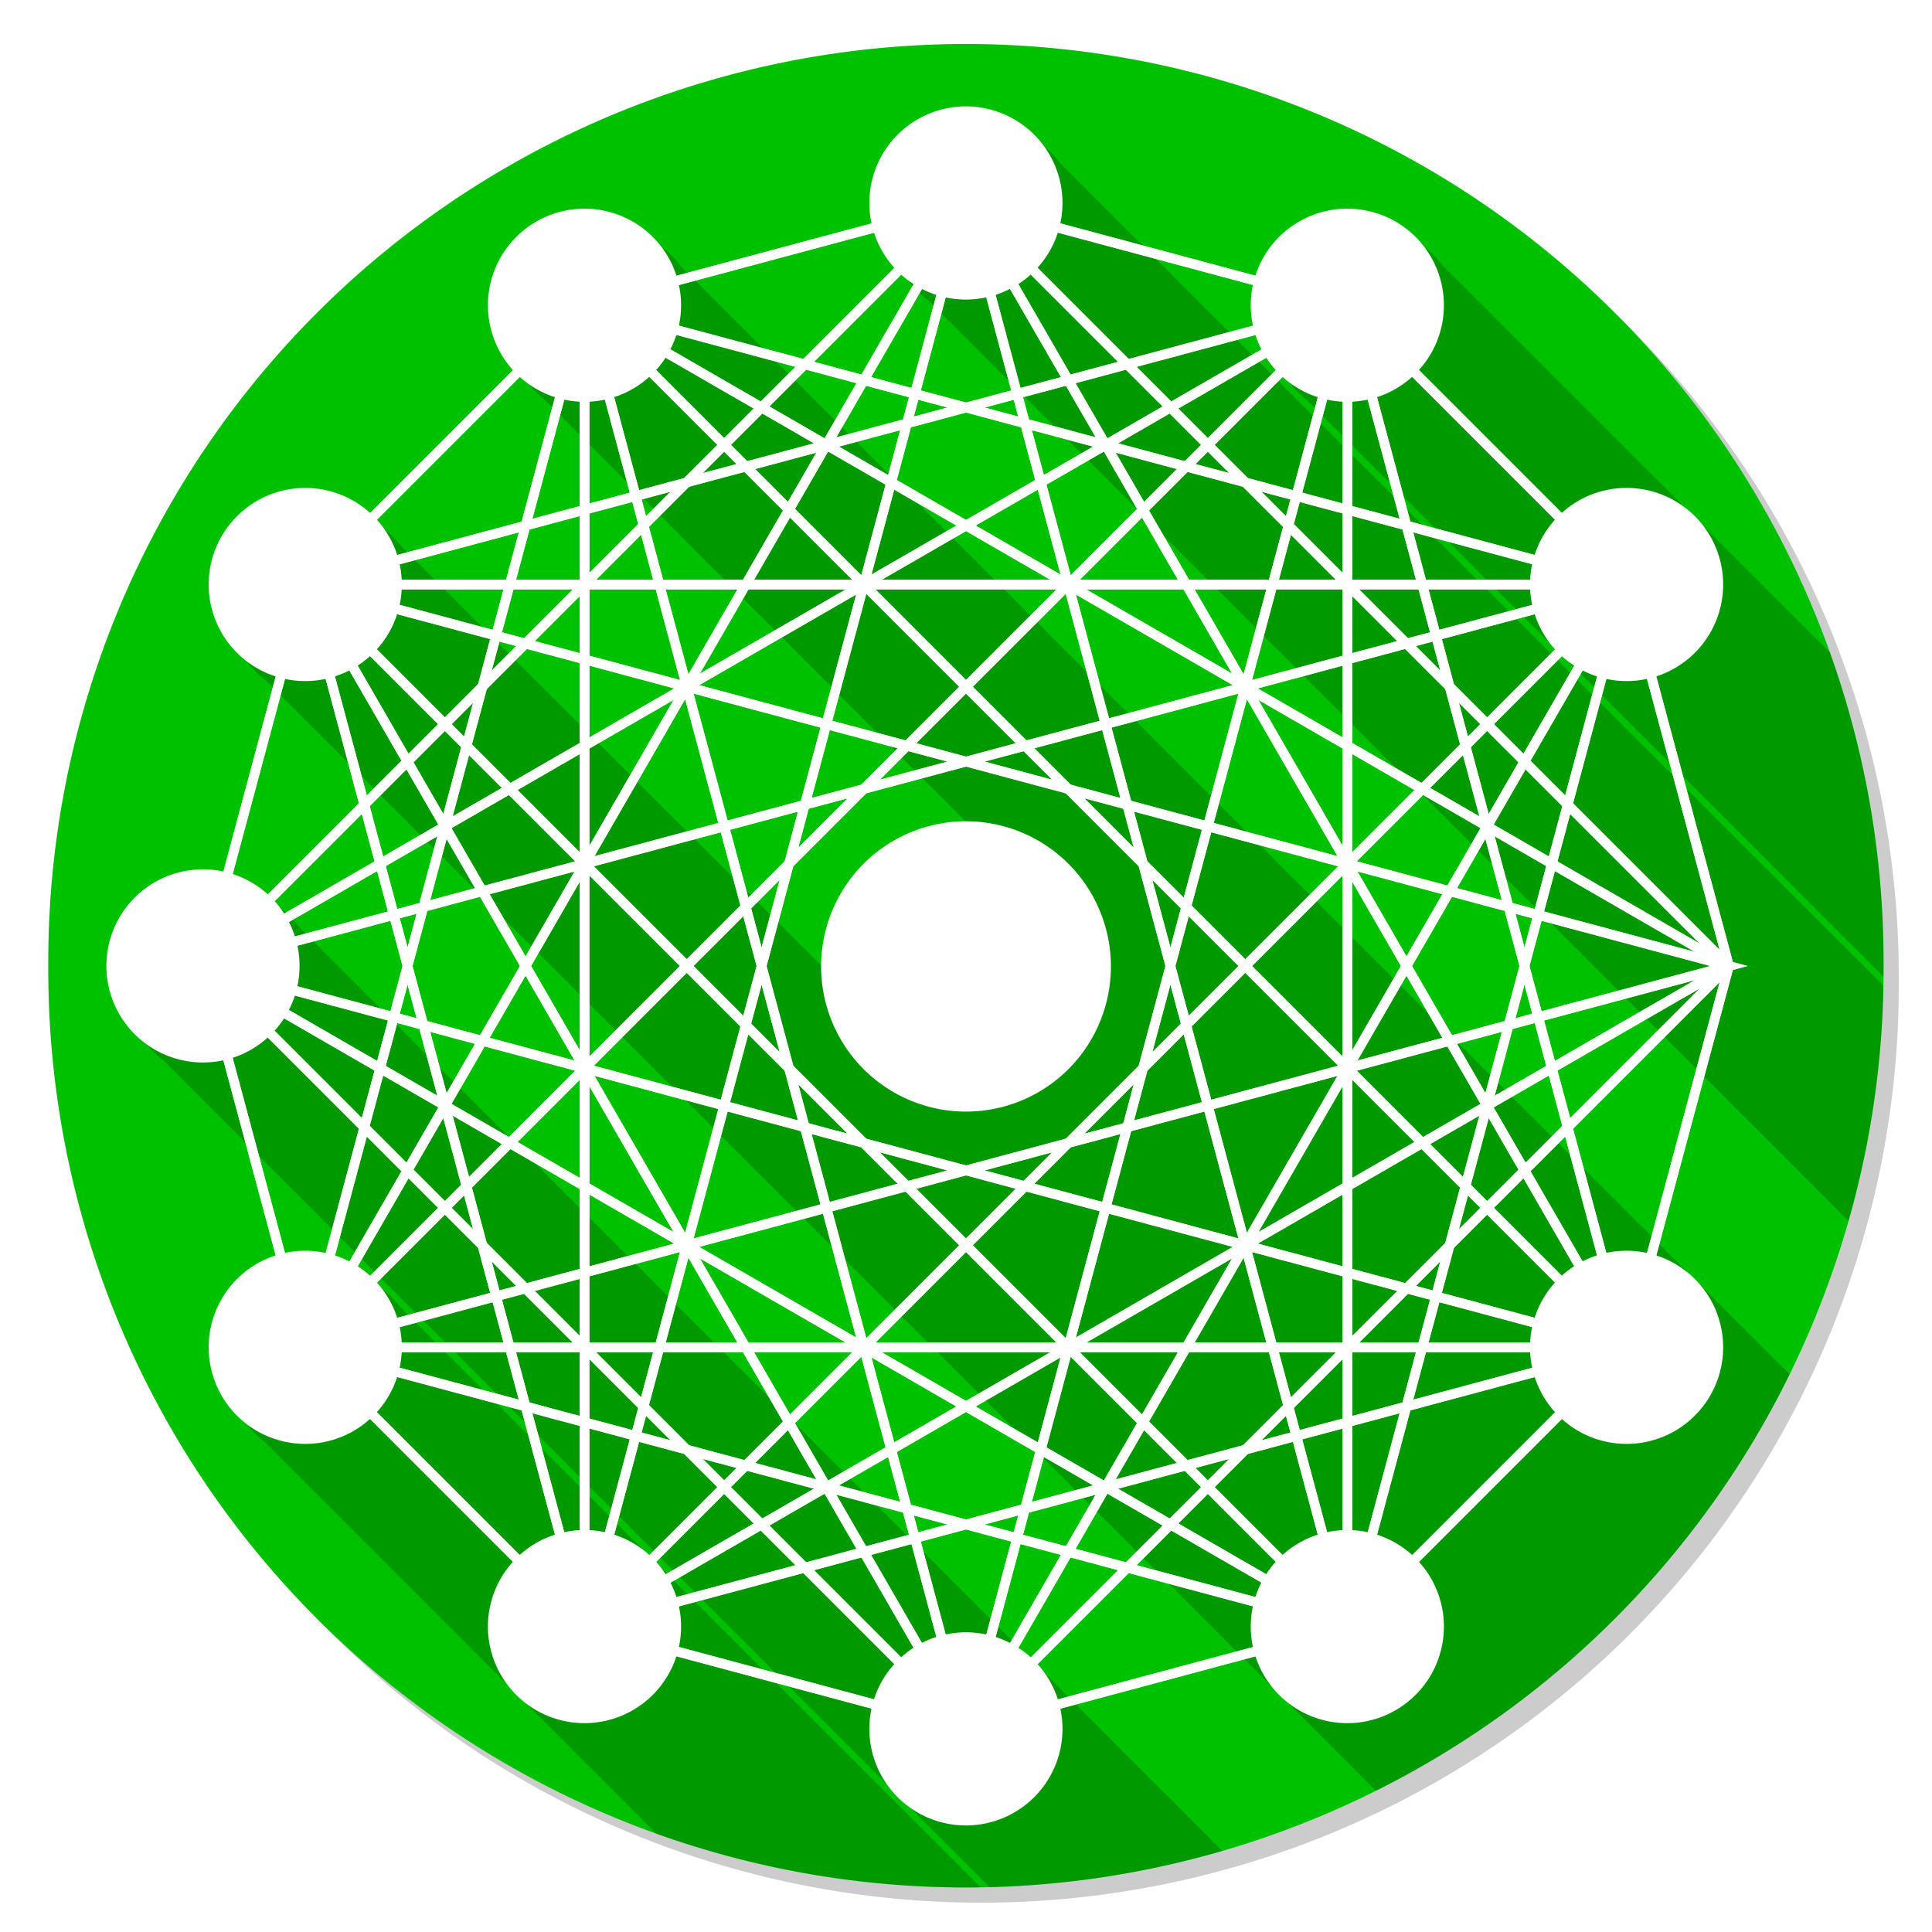 <?xml version="1.0" encoding="UTF-8" standalone="no"?>
<!-- Created with Inkscape (http://www.inkscape.org/) -->

<svg
   xmlns:dc="http://purl.org/dc/elements/1.1/"
   xmlns:cc="http://creativecommons.org/ns#"
   xmlns:rdf="http://www.w3.org/1999/02/22-rdf-syntax-ns#"
   xmlns:svg="http://www.w3.org/2000/svg"
   xmlns="http://www.w3.org/2000/svg"
   xmlns:xlink="http://www.w3.org/1999/xlink"
   xmlns:sodipodi="http://sodipodi.sourceforge.net/DTD/sodipodi-0.dtd"
   xmlns:inkscape="http://www.inkscape.org/namespaces/inkscape"
   sodipodi:docname="icon.svg"
   width="100"
   height="100"
   id="svg2"
   version="1.1"
   inkscape:version="0.92.3 (2405546, 2018-03-11)"
   inkscape:export-filename="/srv/backup/nouser/Projects/asocial.co/frontend/icon.png"
   inkscape:export-xdpi="360.79999"
   inkscape:export-ydpi="360.79999">
  <sodipodi:namedview
     id="base"
     pagecolor="#ffffff"
     bordercolor="#666666"
     borderopacity="1.0"
     inkscape:pageopacity="0.0"
     inkscape:pageshadow="2"
     inkscape:zoom="4"
     inkscape:cx="50.782838"
     inkscape:cy="57.604917"
     inkscape:document-units="px"
     inkscape:current-layer="layer4"
     showgrid="false"
     showborder="true"
     inkscape:showpageshadow="true"
     inkscape:window-width="958"
     inkscape:window-height="1057"
     inkscape:window-x="961"
     inkscape:window-y="22"
     inkscape:window-maximized="1"
     inkscape:snap-midpoints="false"
     inkscape:snap-smooth-nodes="false"
     inkscape:object-nodes="false"
     inkscape:object-paths="true"
     inkscape:snap-intersection-paths="false"
     inkscape:snap-object-midpoints="true"
     inkscape:snap-center="true" />
  <defs
     id="defs4">
    <linearGradient
       gradientUnits="userSpaceOnUse"
       y2="79.612"
       x2="66.99"
       y1="32.32"
       x1="19.698"
       id="linearGradient58071-9"
       xlink:href="#linearGradient58065-7"
       inkscape:collect="always" />
    <linearGradient
       inkscape:collect="always"
       xlink:href="#linearGradient58065-7-1"
       id="linearGradient58088-8"
       gradientUnits="userSpaceOnUse"
       x1="19.698"
       y1="32.32"
       x2="66.99"
       y2="79.612"
       gradientTransform="translate(12.748,-12.768)" />
    <linearGradient
       gradientUnits="userSpaceOnUse"
       y2="79.612"
       x2="66.99"
       y1="32.32"
       x1="19.698"
       id="linearGradient58071-1"
       xlink:href="#linearGradient58065-8"
       inkscape:collect="always" />
    <linearGradient
       inkscape:collect="always"
       xlink:href="#linearGradient58065-8-0"
       id="linearGradient58156-2"
       gradientUnits="userSpaceOnUse"
       x1="19.698"
       y1="32.32"
       x2="66.99"
       y2="79.612"
       gradientTransform="translate(-4.652,17.493)" />
    <linearGradient
       inkscape:collect="always"
       xlink:href="#linearGradient58065-8-4"
       id="linearGradient58156-1"
       gradientUnits="userSpaceOnUse"
       x1="19.698"
       y1="32.32"
       x2="66.99"
       y2="79.612"
       gradientTransform="translate(-4.652,17.493)" />
    <linearGradient
       inkscape:collect="always"
       xlink:href="#linearGradient58065-8-6"
       id="linearGradient58156-7"
       gradientUnits="userSpaceOnUse"
       x1="19.698"
       y1="32.32"
       x2="66.99"
       y2="79.612"
       gradientTransform="translate(-4.652,17.493)" />
    <linearGradient
       inkscape:collect="always"
       xlink:href="#linearGradient58065-8-9"
       id="linearGradient58190-98"
       gradientUnits="userSpaceOnUse"
       gradientTransform="translate(29.275,51.399)"
       x1="19.698"
       y1="32.32"
       x2="66.99"
       y2="79.612" />
    <linearGradient
       inkscape:collect="always"
       xlink:href="#linearGradient58065-8-7"
       id="linearGradient58156-10"
       gradientUnits="userSpaceOnUse"
       x1="19.698"
       y1="32.32"
       x2="66.99"
       y2="79.612"
       gradientTransform="translate(-4.652,17.493)" />
    <linearGradient
       inkscape:collect="always"
       xlink:href="#linearGradient58065-8-2"
       id="linearGradient58156-76"
       gradientUnits="userSpaceOnUse"
       x1="19.698"
       y1="32.32"
       x2="66.99"
       y2="79.612"
       gradientTransform="translate(-4.652,17.493)" />
    <linearGradient
       inkscape:collect="always"
       xlink:href="#linearGradient58065-8-9"
       id="linearGradient58190-4"
       gradientUnits="userSpaceOnUse"
       gradientTransform="translate(46.757,46.727)"
       x1="19.698"
       y1="32.32"
       x2="66.99"
       y2="79.612" />
    <linearGradient
       inkscape:collect="always"
       xlink:href="#linearGradient58065-8-3"
       id="linearGradient58156-5"
       gradientUnits="userSpaceOnUse"
       x1="19.698"
       y1="32.32"
       x2="66.99"
       y2="79.612"
       gradientTransform="translate(-4.652,17.493)" />
    <linearGradient
       inkscape:collect="always"
       xlink:href="#linearGradient58065-8-9"
       id="linearGradient58190-7"
       gradientUnits="userSpaceOnUse"
       gradientTransform="translate(59.539,33.946)"
       x1="19.698"
       y1="32.32"
       x2="66.99"
       y2="79.612" />
    <linearGradient
       inkscape:collect="always"
       xlink:href="#linearGradient58065-8-43"
       id="linearGradient58156-0"
       gradientUnits="userSpaceOnUse"
       x1="19.698"
       y1="32.32"
       x2="66.99"
       y2="79.612"
       gradientTransform="translate(-4.652,17.493)" />
    <linearGradient
       inkscape:collect="always"
       xlink:href="#linearGradient58065-8-5"
       id="linearGradient58156-8"
       gradientUnits="userSpaceOnUse"
       x1="19.698"
       y1="32.32"
       x2="66.99"
       y2="79.612"
       gradientTransform="translate(-4.652,17.493)" />
    <linearGradient
       inkscape:collect="always"
       xlink:href="#linearGradient58065-8-9"
       id="linearGradient58156-4"
       gradientUnits="userSpaceOnUse"
       x1="19.698"
       y1="32.32"
       x2="66.99"
       y2="79.612"
       gradientTransform="translate(-4.652,17.493)" />
    <linearGradient
       id="linearGradient58065-8-9"
       inkscape:collect="always">
      <stop
         id="stop58067-3-69"
         offset="0"
         style="stop-color:#000000;stop-opacity:1;" />
      <stop
         id="stop58069-0-01"
         offset="1"
         style="stop-color:#000000;stop-opacity:0;" />
    </linearGradient>
    <linearGradient
       inkscape:collect="always"
       xlink:href="#linearGradient58065-8-9"
       id="linearGradient58190-47"
       gradientUnits="userSpaceOnUse"
       gradientTransform="translate(64.196,16.473)"
       x1="19.698"
       y1="32.32"
       x2="66.99"
       y2="79.612" />
    <linearGradient
       y2="79.612"
       x2="66.99"
       y1="32.32"
       x1="19.698"
       gradientTransform="translate(59.526,-0.975)"
       gradientUnits="userSpaceOnUse"
       id="linearGradient4488"
       xlink:href="#linearGradient58065-8-9"
       inkscape:collect="always" />
    <linearGradient
       y2="79.612"
       x2="66.99"
       y1="32.32"
       x1="19.698"
       gradientTransform="translate(29.278,16.48)"
       gradientUnits="userSpaceOnUse"
       id="linearGradient4502"
       xlink:href="#linearGradient58065-8-9"
       inkscape:collect="always" />
    <linearGradient
       y2="79.612"
       x2="66.99"
       y1="32.32"
       x1="19.698"
       gradientTransform="translate(30.27,-17.503)"
       gradientUnits="userSpaceOnUse"
       id="linearGradient4515"
       xlink:href="#linearGradient58065-8-9"
       inkscape:collect="always" />
    <linearGradient
       y2="79.612"
       x2="66.99"
       y1="32.32"
       x1="19.698"
       gradientTransform="translate(-4.652,17.493)"
       gradientUnits="userSpaceOnUse"
       id="linearGradient4536"
       xlink:href="#linearGradient58065-8-9"
       inkscape:collect="always" />
    <linearGradient
       y2="79.612"
       x2="66.99"
       y1="32.32"
       x1="19.698"
       gradientTransform="translate(11.836,46.728)"
       gradientUnits="userSpaceOnUse"
       id="linearGradient4539"
       xlink:href="#linearGradient58065-8-9"
       inkscape:collect="always" />
    <linearGradient
       y2="79.612"
       x2="66.99"
       y1="32.32"
       x1="19.698"
       gradientTransform="translate(46.751,-13.756)"
       gradientUnits="userSpaceOnUse"
       id="linearGradient4648"
       xlink:href="#linearGradient58065-8-9"
       inkscape:collect="always" />
    <linearGradient
       y2="79.612"
       x2="66.99"
       y1="32.383"
       x1="19.761"
       gradientUnits="userSpaceOnUse"
       id="linearGradient4653"
       xlink:href="#linearGradient58065-8-9"
       inkscape:collect="always" />
    <linearGradient
       y2="79.612"
       x2="66.99"
       y1="32.32"
       x1="19.698"
       gradientTransform="translate(12.748,-12.768)"
       gradientUnits="userSpaceOnUse"
       id="linearGradient4658"
       xlink:href="#linearGradient58065-8-9"
       inkscape:collect="always" />
    <linearGradient
       y2="79.612"
       x2="66.99"
       y1="32.32"
       x1="19.698"
       gradientTransform="translate(-0.938,33.901)"
       gradientUnits="userSpaceOnUse"
       id="linearGradient4663"
       xlink:href="#linearGradient58065-8-9"
       inkscape:collect="always" />
    <clipPath
       id="clipPath4667"
       clipPathUnits="userSpaceOnUse">
      <path
         sodipodi:type="arc"
         style="fill:#00c100;fill-opacity:1;fill-rule:nonzero;stroke:none;display:inline"
         id="path4669"
         sodipodi:cx="48.92857"
         sodipodi:cy="50"
         sodipodi:rx="46.42857"
         sodipodi:ry="46.785713"
         d="M 95.357,50 A 46.429,46.786 0 1 1 2.5,50 46.429,46.786 0 1 1 95.357,50 z"
         transform="matrix(1.023,0,0,1.015,-0.058,-0.763)" />
    </clipPath>
    <clipPath
       id="clipPath4671"
       clipPathUnits="userSpaceOnUse">
      <path
         sodipodi:type="arc"
         style="fill:#00c100;fill-opacity:1;fill-rule:nonzero;stroke:none;display:inline"
         id="path4673"
         sodipodi:cx="48.92857"
         sodipodi:cy="50"
         sodipodi:rx="46.42857"
         sodipodi:ry="46.785713"
         d="M 95.357,50 A 46.429,46.786 0 1 1 2.5,50 46.429,46.786 0 1 1 95.357,50 z"
         transform="matrix(1.023,0,0,1.015,-0.058,-0.763)" />
    </clipPath>
    <clipPath
       id="clipPath4675"
       clipPathUnits="userSpaceOnUse">
      <path
         sodipodi:type="arc"
         style="fill:#00c100;fill-opacity:1;fill-rule:nonzero;stroke:none;display:inline"
         id="path4677"
         sodipodi:cx="48.92857"
         sodipodi:cy="50"
         sodipodi:rx="46.42857"
         sodipodi:ry="46.785713"
         d="M 95.357,50 A 46.429,46.786 0 1 1 2.5,50 46.429,46.786 0 1 1 95.357,50 z"
         transform="matrix(1.023,0,0,1.015,-0.058,-0.763)" />
    </clipPath>
    <clipPath
       id="clipPath4679"
       clipPathUnits="userSpaceOnUse">
      <path
         sodipodi:type="arc"
         style="fill:#00c100;fill-opacity:1;fill-rule:nonzero;stroke:none;display:inline"
         id="path4681"
         sodipodi:cx="48.92857"
         sodipodi:cy="50"
         sodipodi:rx="46.42857"
         sodipodi:ry="46.785713"
         d="M 95.357,50 A 46.429,46.786 0 1 1 2.5,50 46.429,46.786 0 1 1 95.357,50 z"
         transform="matrix(1.023,0,0,1.015,-0.058,-0.763)" />
    </clipPath>
    <clipPath
       id="clipPath4683"
       clipPathUnits="userSpaceOnUse">
      <path
         sodipodi:type="arc"
         style="fill:#00c100;fill-opacity:1;fill-rule:nonzero;stroke:none;display:inline"
         id="path4685"
         sodipodi:cx="48.92857"
         sodipodi:cy="50"
         sodipodi:rx="46.42857"
         sodipodi:ry="46.785713"
         d="M 95.357,50 A 46.429,46.786 0 1 1 2.5,50 46.429,46.786 0 1 1 95.357,50 z"
         transform="matrix(1.023,0,0,1.015,-0.058,-0.763)" />
    </clipPath>
    <clipPath
       id="clipPath4687"
       clipPathUnits="userSpaceOnUse">
      <path
         sodipodi:type="arc"
         style="fill:#00c100;fill-opacity:1;fill-rule:nonzero;stroke:none;display:inline"
         id="path4689"
         sodipodi:cx="48.92857"
         sodipodi:cy="50"
         sodipodi:rx="46.42857"
         sodipodi:ry="46.785713"
         d="M 95.357,50 A 46.429,46.786 0 1 1 2.5,50 46.429,46.786 0 1 1 95.357,50 z"
         transform="matrix(1.023,0,0,1.015,-0.058,-0.763)" />
    </clipPath>
    <clipPath
       id="clipPath4691"
       clipPathUnits="userSpaceOnUse">
      <path
         sodipodi:type="arc"
         style="fill:#00c100;fill-opacity:1;fill-rule:nonzero;stroke:none;display:inline"
         id="path4693"
         sodipodi:cx="48.92857"
         sodipodi:cy="50"
         sodipodi:rx="46.42857"
         sodipodi:ry="46.785713"
         d="M 95.357,50 A 46.429,46.786 0 1 1 2.5,50 46.429,46.786 0 1 1 95.357,50 z"
         transform="matrix(1.023,0,0,1.015,-0.058,-0.763)" />
    </clipPath>
    <clipPath
       id="clipPath4695"
       clipPathUnits="userSpaceOnUse">
      <path
         sodipodi:type="arc"
         style="fill:#00c100;fill-opacity:1;fill-rule:nonzero;stroke:none;display:inline"
         id="path4697"
         sodipodi:cx="48.92857"
         sodipodi:cy="50"
         sodipodi:rx="46.42857"
         sodipodi:ry="46.785713"
         d="M 95.357,50 A 46.429,46.786 0 1 1 2.5,50 46.429,46.786 0 1 1 95.357,50 z"
         transform="matrix(1.023,0,0,1.015,-0.058,-0.763)" />
    </clipPath>
    <clipPath
       id="clipPath4699"
       clipPathUnits="userSpaceOnUse">
      <path
         sodipodi:type="arc"
         style="fill:#00c100;fill-opacity:1;fill-rule:nonzero;stroke:none;display:inline"
         id="path4701"
         sodipodi:cx="48.92857"
         sodipodi:cy="50"
         sodipodi:rx="46.42857"
         sodipodi:ry="46.785713"
         d="M 95.357,50 A 46.429,46.786 0 1 1 2.5,50 46.429,46.786 0 1 1 95.357,50 z"
         transform="matrix(1.023,0,0,1.015,-0.058,-0.763)" />
    </clipPath>
    <clipPath
       id="clipPath4703"
       clipPathUnits="userSpaceOnUse">
      <path
         sodipodi:type="arc"
         style="fill:#00c100;fill-opacity:1;fill-rule:nonzero;stroke:none;display:inline"
         id="path4705"
         sodipodi:cx="48.92857"
         sodipodi:cy="50"
         sodipodi:rx="46.42857"
         sodipodi:ry="46.785713"
         d="M 95.357,50 A 46.429,46.786 0 1 1 2.5,50 46.429,46.786 0 1 1 95.357,50 z"
         transform="matrix(1.023,0,0,1.015,-0.058,-0.763)" />
    </clipPath>
    <clipPath
       id="clipPath4707"
       clipPathUnits="userSpaceOnUse">
      <path
         sodipodi:type="arc"
         style="fill:#00c100;fill-opacity:1;fill-rule:nonzero;stroke:none;display:inline"
         id="path4709"
         sodipodi:cx="48.92857"
         sodipodi:cy="50"
         sodipodi:rx="46.42857"
         sodipodi:ry="46.785713"
         d="M 95.357,50 A 46.429,46.786 0 1 1 2.5,50 46.429,46.786 0 1 1 95.357,50 z"
         transform="matrix(1.023,0,0,1.015,-0.058,-0.763)" />
    </clipPath>
    <clipPath
       id="clipPath4711"
       clipPathUnits="userSpaceOnUse">
      <path
         sodipodi:type="arc"
         style="fill:#00c100;fill-opacity:1;fill-rule:nonzero;stroke:none;display:inline"
         id="path4713"
         sodipodi:cx="48.92857"
         sodipodi:cy="50"
         sodipodi:rx="46.42857"
         sodipodi:ry="46.785713"
         d="M 95.357,50 A 46.429,46.786 0 1 1 2.5,50 46.429,46.786 0 1 1 95.357,50 z"
         transform="matrix(1.023,0,0,1.015,-0.058,-0.763)" />
    </clipPath>
    <clipPath
       id="clipPath4715"
       clipPathUnits="userSpaceOnUse">
      <path
         sodipodi:type="arc"
         style="fill:#00c100;fill-opacity:1;fill-rule:nonzero;stroke:none;display:inline"
         id="path4717"
         sodipodi:cx="48.92857"
         sodipodi:cy="50"
         sodipodi:rx="46.42857"
         sodipodi:ry="46.785713"
         d="M 95.357,50 A 46.429,46.786 0 1 1 2.5,50 46.429,46.786 0 1 1 95.357,50 z"
         transform="matrix(1.023,0,0,1.015,-0.058,-0.763)" />
    </clipPath>
    <filter
       id="filter24554"
       inkscape:collect="always">
      <feGaussianBlur
         id="feGaussianBlur24556"
         stdDeviation="0.79"
         inkscape:collect="always" />
    </filter>
    <filter
       id="filter24558"
       inkscape:collect="always">
      <feGaussianBlur
         id="feGaussianBlur24560"
         stdDeviation="0.79"
         inkscape:collect="always" />
    </filter>
    <filter
       id="filter24562"
       inkscape:collect="always">
      <feGaussianBlur
         id="feGaussianBlur24564"
         stdDeviation="0.79"
         inkscape:collect="always" />
    </filter>
    <filter
       id="filter24566"
       inkscape:collect="always">
      <feGaussianBlur
         id="feGaussianBlur24568"
         stdDeviation="0.79"
         inkscape:collect="always" />
    </filter>
    <filter
       id="filter24570"
       inkscape:collect="always">
      <feGaussianBlur
         id="feGaussianBlur24572"
         stdDeviation="0.79"
         inkscape:collect="always" />
    </filter>
    <filter
       id="filter24574"
       inkscape:collect="always">
      <feGaussianBlur
         id="feGaussianBlur24576"
         stdDeviation="0.79"
         inkscape:collect="always" />
    </filter>
    <filter
       id="filter24578"
       inkscape:collect="always">
      <feGaussianBlur
         id="feGaussianBlur24580"
         stdDeviation="0.79"
         inkscape:collect="always" />
    </filter>
    <filter
       id="filter24582"
       inkscape:collect="always">
      <feGaussianBlur
         id="feGaussianBlur24584"
         stdDeviation="0.79"
         inkscape:collect="always" />
    </filter>
    <filter
       id="filter24586"
       inkscape:collect="always">
      <feGaussianBlur
         id="feGaussianBlur24588"
         stdDeviation="0.79"
         inkscape:collect="always" />
    </filter>
    <clipPath
       clipPathUnits="userSpaceOnUse"
       id="clipPath89472">
      <path
         sodipodi:type="arc"
         style="fill:#00c100;fill-opacity:1;fill-rule:nonzero;stroke:none;display:inline"
         id="path89474"
         sodipodi:cx="48.92857"
         sodipodi:cy="50"
         sodipodi:rx="46.42857"
         sodipodi:ry="46.785713"
         d="M 95.357,50 A 46.429,46.786 0 1 1 2.5,50 46.429,46.786 0 1 1 95.357,50 z"
         transform="matrix(1.023,0,0,1.015,-0.058,-0.763)" />
    </clipPath>
  </defs>
  <g
     style="display:inline"
     inkscape:label="Background"
     id="layer2"
     inkscape:groupmode="layer">
    <path
       sodipodi:type="arc"
       style="opacity:0.2;fill:#000000;fill-opacity:1;fill-rule:nonzero;stroke:none"
       id="path4719"
       sodipodi:cx="48.92857"
       sodipodi:cy="50"
       sodipodi:rx="46.42857"
       sodipodi:ry="46.785713"
       d="M 95.357,50 A 46.429,46.786 0 1 1 2.5,50 46.429,46.786 0 1 1 95.357,50 z"
       transform="matrix(1.023,0,0,1.015,0.73,0.024)" />
    <path
       transform="matrix(1.023,0,0,1.015,-0.058,-0.763)"
       d="M 95.357,50 A 46.429,46.786 0 1 1 2.5,50 46.429,46.786 0 1 1 95.357,50 z"
       sodipodi:ry="46.785713"
       sodipodi:rx="46.42857"
       sodipodi:cy="50"
       sodipodi:cx="48.92857"
       id="path3756"
       style="fill:#00c100;fill-opacity:1;fill-rule:nonzero;stroke:none"
       sodipodi:type="arc" />
  </g>
  <g
     style="opacity:0.2"
     inkscape:label="Items Shadow"
     id="layer4"
     inkscape:groupmode="layer">
    <path
       style="fill:#000000;fill-opacity:1;stroke:none"
       d="m 51,6.5 c -2.761,0 -5,2.239 -5,5 0,1.653 0.794,3.121 2.031,4.031 49.308,49.308 84.261,84.323 125.623,125.686 0.118,0.13 0.244,0.258 0.375,0.375 0.109,0.119 0.223,0.236 0.344,0.344 0.091,0.098 0.183,0.19 0.281,0.281 0.133,0.148 0.288,0.275 0.438,0.406 0.086,0.091 0.158,0.197 0.25,0.281 0.079,0.086 0.165,0.169 0.25,0.25 0.123,0.14 0.269,0.249 0.406,0.375 0.101,0.111 0.202,0.211 0.312,0.312 0.116,0.127 0.216,0.261 0.344,0.375 0.06,0.064 0.124,0.127 0.188,0.188 0.137,0.153 0.283,0.302 0.438,0.438 0.021,0.021 0.042,0.042 0.062,0.062 0.028,0.024 0.065,0.039 0.094,0.062 0.113,0.129 0.218,0.259 0.344,0.375 0.091,0.098 0.183,0.19 0.281,0.281 0.081,0.088 0.163,0.168 0.25,0.25 0.114,0.126 0.249,0.23 0.375,0.344 0.051,0.054 0.103,0.105 0.156,0.156 0.095,0.106 0.178,0.215 0.281,0.312 0.106,0.115 0.227,0.208 0.344,0.312 0.072,0.075 0.142,0.148 0.219,0.219 0.055,0.059 0.098,0.131 0.156,0.188 0.09,0.099 0.184,0.19 0.281,0.281 0.101,0.109 0.202,0.213 0.312,0.312 0.03,0.031 0.063,0.063 0.094,0.094 0.098,0.109 0.206,0.212 0.312,0.312 0.071,0.076 0.143,0.147 0.219,0.219 0.071,0.076 0.143,0.147 0.219,0.219 0.092,0.098 0.182,0.191 0.281,0.281 0.021,0.021 0.042,0.042 0.062,0.062 0.109,0.12 0.224,0.235 0.344,0.344 0.021,0.021 0.042,0.042 0.062,0.062 0.084,0.093 0.159,0.195 0.25,0.281 0.061,0.064 0.124,0.127 0.188,0.188 0.076,0.081 0.168,0.143 0.25,0.219 0.041,0.041 0.083,0.085 0.125,0.125 0.03,0.031 0.063,0.063 0.094,0.094 0.079,0.087 0.165,0.169 0.25,0.25 0.052,0.054 0.102,0.104 0.156,0.156 0.056,0.058 0.098,0.132 0.156,0.188 0.02,0.021 0.042,0.042 0.062,0.062 0.027,0.025 0.066,0.038 0.094,0.062 0.046,0.048 0.077,0.11 0.125,0.156 0.05,0.053 0.104,0.106 0.156,0.156 0.066,0.068 0.149,0.123 0.219,0.188 0.06,0.065 0.124,0.126 0.188,0.188 0.042,0.044 0.082,0.083 0.125,0.125 0.061,0.064 0.123,0.127 0.188,0.188 0.082,0.087 0.162,0.169 0.25,0.25 0.011,0.01 0.021,0.021 0.031,0.031 0.01,0.011 0.021,0.021 0.031,0.031 0.081,0.086 0.163,0.17 0.25,0.25 0.01,0.011 0.021,0.021 0.031,0.031 0.052,0.054 0.102,0.104 0.156,0.156 0.035,0.037 0.057,0.089 0.094,0.125 0.021,0.021 0.042,0.042 0.062,0.062 0.021,0.021 0.042,0.042 0.062,0.062 0.02,0.02 0.042,0.043 0.062,0.062 0.015,0.015 0.048,0.016 0.062,0.031 0.006,0.007 -0.006,0.025 0,0.031 0.01,0.011 0.021,0.021 0.031,0.031 0.004,0.005 0.027,-0.005 0.031,0 0.01,0.011 0.021,0.021 0.031,0.031 0.01,0.011 0.021,0.021 0.031,0.031 0.01,0.011 0.021,0.021 0.031,0.031 0.01,0.011 0.021,0.021 0.031,0.031 0.006,0.006 -0.006,0.025 0,0.031 0.175,0.175 0.394,0.321 0.594,0.469 0.012,0.008 0.019,0.023 0.031,0.031 0.012,0.008 0.019,0.023 0.031,0.031 0.012,0.008 0.019,0.023 0.031,0.031 0.275,0.193 0.564,0.334 0.875,0.469 0.013,0.006 0.018,0.026 0.031,0.031 0.598,0.253 1.278,0.406 1.969,0.406 0.162,-9.6e-4 0.342,-0.015 0.5,-0.031 1.177,-0.119 2.24,-0.646 3.031,-1.438 0.792,-0.792 1.318,-1.855 1.438,-3.031 0.017,-0.168 0.031,-0.327 0.031,-0.5 0,-0.183 -0.012,-0.353 -0.031,-0.531 -0.003,-0.032 -0.027,-0.062 -0.031,-0.094 -0.009,-0.073 -0.019,-0.146 -0.031,-0.219 -0.011,-0.062 -0.018,-0.127 -0.031,-0.188 -0.065,-0.316 -0.16,-0.615 -0.281,-0.906 -0.005,-0.013 -0.026,-0.019 -0.031,-0.031 -0.004,-0.009 0.004,-0.022 0,-0.031 -0.127,-0.299 -0.289,-0.578 -0.469,-0.844 -0.004,-0.006 -0.027,0.006 -0.031,0 -0.005,-0.007 0.005,-0.025 0,-0.031 -0.024,-0.036 -0.069,-0.058 -0.094,-0.094 -0.139,-0.188 -0.274,-0.396 -0.438,-0.562 -0.01,-0.01 -0.021,-0.021 -0.031,-0.031 -0.01,-0.01 -0.021,-0.021 -0.031,-0.031 -0.01,-0.01 -0.021,-0.021 -0.031,-0.031 -0.021,-0.022 -0.041,-0.041 -0.062,-0.062 -0.01,-0.01 -0.021,-0.021 -0.031,-0.031 -0.01,-0.01 -0.021,-0.021 -0.031,-0.031 -0.02,-0.021 -0.042,-0.042 -0.062,-0.062 -0.01,-0.01 -0.021,-0.021 -0.031,-0.031 -0.01,-0.01 -0.021,-0.021 -0.031,-0.031 -0.011,-0.011 -0.02,-0.021 -0.031,-0.031 -0.01,-0.01 -0.021,-0.021 -0.031,-0.031 -0.011,-0.011 -0.02,-0.021 -0.031,-0.031 -0.01,-0.011 -0.021,-0.021 -0.031,-0.031 -0.011,-0.011 -0.02,-0.021 -0.031,-0.031 -0.01,-0.01 -0.021,-0.021 -0.031,-0.031 -0.011,-0.011 -0.02,-0.021 -0.031,-0.031 -0.01,-0.011 -0.021,-0.021 -0.031,-0.031 -0.011,-0.01 -0.021,-0.021 -0.031,-0.031 -0.019,-0.021 -0.043,-0.042 -0.062,-0.062 -0.01,-0.01 -0.021,-0.021 -0.031,-0.031 -0.014,-0.015 -0.048,-0.016 -0.062,-0.031 -0.015,-0.015 -0.016,-0.048 -0.031,-0.062 -0.008,-0.009 -0.023,-0.022 -0.031,-0.031 -0.006,-0.005 -0.025,0.005 -0.031,0 -0.015,-0.015 -0.016,-0.048 -0.031,-0.062 -0.015,-0.015 -0.048,-0.016 -0.062,-0.031 -0.016,-0.015 -0.015,-0.047 -0.031,-0.062 -0.015,-0.015 -0.048,-0.016 -0.062,-0.031 -0.015,-0.015 -0.016,-0.048 -0.031,-0.062 -0.036,-0.036 -0.088,-0.059 -0.125,-0.094 -0.053,-0.06 -0.101,-0.13 -0.156,-0.188 -0.021,-0.02 -0.041,-0.043 -0.062,-0.062 -0.02,-0.021 -0.043,-0.042 -0.062,-0.062 -0.022,-0.021 -0.04,-0.042 -0.062,-0.062 -0.02,-0.021 -0.043,-0.042 -0.062,-0.062 -0.022,-0.021 -0.04,-0.042 -0.062,-0.062 -0.02,-0.021 -0.043,-0.042 -0.062,-0.062 -0.022,-0.021 -0.04,-0.042 -0.062,-0.062 -0.021,-0.022 -0.042,-0.041 -0.062,-0.062 -0.021,-0.02 -0.041,-0.043 -0.062,-0.062 -0.051,-0.051 -0.103,-0.107 -0.156,-0.156 -0.021,-0.022 -0.042,-0.041 -0.062,-0.062 -0.022,-0.021 -0.04,-0.042 -0.062,-0.062 -0.051,-0.051 -0.103,-0.107 -0.156,-0.156 -0.051,-0.051 -0.103,-0.107 -0.156,-0.156 -0.051,-0.051 -0.103,-0.107 -0.156,-0.156 -0.031,-0.031 -0.062,-0.064 -0.094,-0.094 -0.082,-0.086 -0.162,-0.17 -0.25,-0.25 -0.031,-0.031 -0.062,-0.064 -0.094,-0.094 -0.061,-0.064 -0.123,-0.127 -0.188,-0.188 -0.061,-0.064 -0.123,-0.127 -0.188,-0.188 -0.061,-0.064 -0.123,-0.127 -0.188,-0.188 -0.061,-0.064 -0.123,-0.127 -0.188,-0.188 -0.056,-0.059 -0.129,-0.1 -0.188,-0.156 -0.072,-0.076 -0.142,-0.147 -0.219,-0.219 -0.065,-0.069 -0.118,-0.153 -0.188,-0.219 -0.107,-0.114 -0.227,-0.208 -0.344,-0.312 -0.107,-0.122 -0.225,-0.233 -0.344,-0.344 -0.082,-0.087 -0.162,-0.169 -0.25,-0.25 -0.066,-0.069 -0.118,-0.154 -0.188,-0.219 -0.076,-0.081 -0.169,-0.143 -0.25,-0.219 -0.082,-0.087 -0.163,-0.169 -0.25,-0.25 -0.085,-0.091 -0.158,-0.197 -0.25,-0.281 -0.07,-0.074 -0.145,-0.149 -0.219,-0.219 -0.086,-0.092 -0.189,-0.164 -0.281,-0.25 -0.091,-0.099 -0.183,-0.19 -0.281,-0.281 -0.081,-0.086 -0.164,-0.17 -0.25,-0.25 -0.091,-0.099 -0.183,-0.19 -0.281,-0.281 -0.132,-0.143 -0.258,-0.28 -0.406,-0.406 -0.134,-0.157 -0.286,-0.298 -0.438,-0.438 -0.09,-0.097 -0.184,-0.191 -0.281,-0.281 -0.095,-0.104 -0.178,-0.217 -0.281,-0.312 -0.094,-0.102 -0.21,-0.187 -0.312,-0.281 -0.1,-0.11 -0.203,-0.212 -0.312,-0.312 -0.1,-0.11 -0.203,-0.212 -0.312,-0.312 -0.1,-0.11 -0.203,-0.212 -0.312,-0.312 -0.11,-0.121 -0.222,-0.234 -0.344,-0.344 -0.1,-0.108 -0.204,-0.214 -0.312,-0.312 -0.105,-0.115 -0.198,-0.239 -0.312,-0.344 -0.105,-0.115 -0.229,-0.208 -0.344,-0.312 -0.11,-0.121 -0.223,-0.234 -0.344,-0.344 -0.11,-0.121 -0.223,-0.234 -0.344,-0.344 -0.115,-0.127 -0.247,-0.229 -0.375,-0.344 -0.115,-0.128 -0.216,-0.26 -0.344,-0.375 -0.115,-0.127 -0.247,-0.229 -0.375,-0.344 -0.113,-0.126 -0.218,-0.261 -0.344,-0.375 -0.119,-0.133 -0.243,-0.255 -0.375,-0.375 -0.119,-0.133 -0.243,-0.255 -0.375,-0.375 -0.129,-0.144 -0.262,-0.278 -0.406,-0.406 -0.118,-0.13 -0.244,-0.258 -0.375,-0.375 -0.129,-0.143 -0.261,-0.279 -0.406,-0.406 -0.118,-0.13 -0.244,-0.258 -0.375,-0.375 -0.117,-0.131 -0.245,-0.257 -0.375,-0.375 -0.137,-0.156 -0.282,-0.3 -0.438,-0.438 -0.134,-0.15 -0.286,-0.273 -0.438,-0.406 -0.123,-0.137 -0.238,-0.284 -0.375,-0.406 -0.134,-0.15 -0.287,-0.273 -0.438,-0.406 -0.127,-0.144 -0.263,-0.278 -0.406,-0.406 -0.141,-0.163 -0.276,-0.326 -0.438,-0.469 -0.137,-0.156 -0.282,-0.3 -0.438,-0.438 C 134.651,88.113 91.059,44.622 54.906,8.469 53.991,7.292 52.606,6.5 51,6.5 z m -19.75,5.281 c -2.761,0 -5,2.239 -5,5 0,1.606 0.792,3.023 1.969,3.938 8.191,8.191 12.173,12.204 22.281,22.312 0.125,0.164 0.231,0.322 0.375,0.469 -4.044,0.065 -7.31,3.331 -7.375,7.375 C 43.353,50.731 43.195,50.625 43.031,50.5 32.407,39.876 27.227,34.74 20.719,28.219 19.804,27.042 18.387,26.25 16.781,26.25 c -2.761,0 -5,2.239 -5,5 0,1.631 0.792,3.087 2,4 56.805,56.805 100.029,100.06 146.123,146.154 0.051,0.054 0.103,0.104 0.156,0.156 0.109,0.123 0.223,0.232 0.344,0.344 0.087,0.093 0.187,0.164 0.281,0.25 0.009,0.011 0.022,0.02 0.031,0.031 0.026,0.027 0.035,0.067 0.062,0.094 0.098,0.109 0.206,0.212 0.312,0.312 0.075,0.08 0.138,0.175 0.219,0.25 0.07,0.074 0.144,0.149 0.219,0.219 0.056,0.059 0.128,0.1 0.188,0.156 0.07,0.076 0.144,0.147 0.219,0.219 0.072,0.076 0.142,0.147 0.219,0.219 0.061,0.065 0.123,0.126 0.188,0.188 0.066,0.07 0.118,0.152 0.188,0.219 0.066,0.069 0.149,0.122 0.219,0.188 0.056,0.058 0.098,0.132 0.156,0.188 0.076,0.08 0.169,0.144 0.25,0.219 0.021,0.021 0.041,0.042 0.062,0.062 0.071,0.077 0.143,0.147 0.219,0.219 0.081,0.085 0.163,0.171 0.25,0.25 0.071,0.078 0.143,0.146 0.219,0.219 0.046,0.048 0.077,0.11 0.125,0.156 0.076,0.08 0.169,0.144 0.25,0.219 0.064,0.07 0.119,0.153 0.188,0.219 0.02,0.021 0.042,0.042 0.062,0.062 0.017,0.016 0.045,0.016 0.062,0.031 0.042,0.044 0.082,0.083 0.125,0.125 0.041,0.043 0.082,0.083 0.125,0.125 0.042,0.043 0.082,0.083 0.125,0.125 0.016,0.016 0.015,0.046 0.031,0.062 0.039,0.037 0.085,0.058 0.125,0.094 0.045,0.048 0.078,0.11 0.125,0.156 0.03,0.031 0.063,0.063 0.094,0.094 0.03,0.031 0.063,0.063 0.094,0.094 0.03,0.032 0.062,0.063 0.094,0.094 0.01,0.011 0.021,0.021 0.031,0.031 0.017,0.016 0.045,0.015 0.062,0.031 0.006,0.006 -0.006,0.025 0,0.031 0.009,0.01 0.022,0.022 0.031,0.031 0.011,0.01 0.02,0.021 0.031,0.031 0.01,0.011 0.021,0.021 0.031,0.031 0.011,0.01 0.02,0.021 0.031,0.031 0.02,0.021 0.042,0.042 0.062,0.062 0.02,0.021 0.042,0.042 0.062,0.062 0.02,0.02 0.042,0.043 0.062,0.062 0.01,0.011 0.021,0.021 0.031,0.031 0.01,0.01 0.021,0.021 0.031,0.031 0.004,0.005 0.027,-0.005 0.031,0 0.01,0.009 0.022,0.022 0.031,0.031 0.006,0.006 -0.006,0.025 0,0.031 0.019,0.02 0.043,0.043 0.062,0.062 0.01,0.011 0.021,0.021 0.031,0.031 0.01,0.01 0.021,0.021 0.031,0.031 0.063,0.062 0.153,0.098 0.219,0.156 0.119,0.107 0.246,0.217 0.375,0.312 0.013,0.009 0.019,0.023 0.031,0.031 0.013,0.009 0.019,0.023 0.031,0.031 0.012,0.008 0.019,0.023 0.031,0.031 0.012,0.008 0.019,0.023 0.031,0.031 0.012,0.008 0.019,0.023 0.031,0.031 0.532,0.359 1.13,0.617 1.781,0.75 0.163,0.033 0.332,0.045 0.5,0.062 0.168,0.017 0.359,0.031 0.531,0.031 0.162,-0.001 0.311,-0.015 0.469,-0.031 0.011,-0.001 0.021,0.001 0.031,0 0.168,-0.017 0.337,-0.029 0.5,-0.062 0.651,-0.133 1.249,-0.391 1.781,-0.75 1.197,-0.809 2.034,-2.143 2.188,-3.656 0.015,-0.159 0.031,-0.338 0.031,-0.5 0,-0.173 -0.014,-0.332 -0.031,-0.5 -0.017,-0.168 -0.06,-0.337 -0.094,-0.5 -0.003,-0.013 -0.029,-0.018 -0.031,-0.031 -0.002,-0.01 0.002,-0.021 0,-0.031 -0.099,-0.452 -0.257,-0.884 -0.469,-1.281 -0.084,-0.156 -0.151,-0.324 -0.25,-0.469 -0.016,-0.024 -0.046,-0.039 -0.062,-0.062 -25.813,-20.778 -22.03,-38.192 4.22,-10.655 0.05,0.053 0.104,0.106 0.156,0.156 0.05,0.053 0.104,0.106 0.156,0.156 0.076,0.08 0.169,0.144 0.25,0.219 0.064,0.07 0.119,0.153 0.188,0.219 0.082,0.084 0.194,0.14 0.281,0.219 0.026,0.027 0.036,0.067 0.062,0.094 0.004,0.005 0.027,-0.005 0.031,0 0.036,0.038 0.057,0.088 0.094,0.125 0.056,0.059 0.098,0.131 0.156,0.188 0.036,0.038 0.087,0.057 0.125,0.094 0.016,0.016 0.015,0.046 0.031,0.062 0.011,0.01 0.02,0.021 0.031,0.031 0.057,0.059 0.128,0.101 0.188,0.156 0.036,0.038 0.056,0.088 0.094,0.125 0.036,0.037 0.088,0.058 0.125,0.094 0.006,0.006 -0.006,0.025 0,0.031 0.009,0.01 0.022,0.022 0.031,0.031 0.01,0.01 0.021,0.021 0.031,0.031 0.046,0.047 0.108,0.08 0.156,0.125 0.01,0.011 0.021,0.021 0.031,0.031 0.004,0.005 0.027,-0.005 0.031,0 0.06,0.066 0.093,0.156 0.156,0.219 0.004,0.005 0.027,-0.005 0.031,0 0.01,0.011 0.021,0.021 0.031,0.031 0.006,0.007 -0.006,0.025 0,0.031 0.01,0.011 0.021,0.021 0.031,0.031 0.01,0.011 0.021,0.021 0.031,0.031 0.004,0.005 0.027,-0.005 0.031,0 0.005,0.006 -0.005,0.026 0,0.031 0.01,0.01 0.021,0.021 0.031,0.031 0.01,0.01 0.021,0.021 0.031,0.031 0.166,0.164 0.375,0.298 0.562,0.438 0.012,0.009 0.019,0.022 0.031,0.031 0.012,0.008 0.019,0.023 0.031,0.031 0.012,0.008 0.019,0.023 0.031,0.031 0.024,0.017 0.038,0.046 0.062,0.062 0.007,0.005 0.024,-0.005 0.031,0 0.508,0.339 1.103,0.584 1.719,0.719 0.023,0.005 0.04,0.027 0.062,0.031 0.02,0.004 0.042,-0.004 0.062,0 0.144,0.028 0.29,0.079 0.438,0.094 0.168,0.017 0.327,0.031 0.5,0.031 0.162,0 0.342,-0.016 0.5,-0.031 1.185,-0.12 2.238,-0.668 3.031,-1.469 0.67,-0.676 1.177,-1.532 1.375,-2.5 0.033,-0.163 0.045,-0.332 0.062,-0.5 0.019,-0.178 0.031,-0.348 0.031,-0.531 0,-0.173 -0.014,-0.332 -0.031,-0.5 -0.017,-0.168 -0.029,-0.337 -0.062,-0.5 -0.135,-0.658 -0.416,-1.245 -0.781,-1.781 -0.005,-0.007 0.005,-0.025 0,-0.031 -0.008,-0.012 -0.023,-0.019 -0.031,-0.031 -0.023,-0.036 -0.07,-0.059 -0.094,-0.094 -0.095,-0.129 -0.205,-0.256 -0.312,-0.375 -0.009,-0.011 -0.022,-0.021 -0.031,-0.031 -0.045,-0.049 -0.077,-0.109 -0.125,-0.156 -0.006,-0.006 0.006,-0.025 0,-0.031 -0.016,-0.016 -0.046,-0.015 -0.062,-0.031 -0.026,-0.026 -0.036,-0.068 -0.062,-0.094 -0.006,-0.005 -0.025,0.005 -0.031,0 -0.009,-0.01 -0.022,-0.022 -0.031,-0.031 -0.005,-0.004 0.005,-0.027 0,-0.031 -0.01,-0.01 -0.021,-0.022 -0.031,-0.031 -0.011,-0.01 -0.021,-0.021 -0.031,-0.031 -0.011,-0.01 -0.021,-0.021 -0.031,-0.031 -0.01,-0.01 -0.021,-0.021 -0.031,-0.031 -0.01,-0.01 -0.021,-0.021 -0.031,-0.031 -0.01,-0.01 -0.021,-0.021 -0.031,-0.031 -0.011,-0.01 -0.021,-0.021 -0.031,-0.031 -0.01,-0.011 -0.021,-0.02 -0.031,-0.031 -0.011,-0.01 -0.021,-0.021 -0.031,-0.031 -0.01,-0.011 -0.021,-0.02 -0.031,-0.031 -0.011,-0.01 -0.021,-0.021 -0.031,-0.031 -0.009,-0.01 -0.022,-0.022 -0.031,-0.031 -0.006,-0.006 -0.025,0.006 -0.031,0 -0.015,-0.015 -0.016,-0.048 -0.031,-0.062 -0.011,-0.011 -0.021,-0.021 -0.031,-0.031 -0.011,-0.01 -0.021,-0.021 -0.031,-0.031 -0.02,-0.021 -0.042,-0.042 -0.062,-0.062 -0.01,-0.01 -0.021,-0.021 -0.031,-0.031 -0.02,-0.021 -0.042,-0.042 -0.062,-0.062 -0.01,-0.01 -0.021,-0.021 -0.031,-0.031 -0.02,-0.021 -0.042,-0.042 -0.062,-0.062 -0.01,-0.01 -0.021,-0.021 -0.031,-0.031 -0.036,-0.036 -0.088,-0.059 -0.125,-0.094 -0.05,-0.057 -0.104,-0.102 -0.156,-0.156 -0.015,-0.015 -0.016,-0.048 -0.031,-0.062 -0.041,-0.041 -0.083,-0.086 -0.125,-0.125 -0.041,-0.041 -0.083,-0.086 -0.125,-0.125 -0.042,-0.042 -0.082,-0.085 -0.125,-0.125 -0.02,-0.021 -0.042,-0.041 -0.062,-0.062 -0.021,-0.02 -0.041,-0.043 -0.062,-0.062 -0.046,-0.046 -0.108,-0.081 -0.156,-0.125 -0.094,-0.102 -0.179,-0.218 -0.281,-0.312 -0.027,-0.027 -0.067,-0.036 -0.094,-0.062 -0.073,-0.076 -0.141,-0.147 -0.219,-0.219 -0.079,-0.087 -0.165,-0.169 -0.25,-0.25 -0.082,-0.086 -0.162,-0.17 -0.25,-0.25 -0.084,-0.092 -0.159,-0.195 -0.25,-0.281 -0.056,-0.059 -0.129,-0.1 -0.188,-0.156 -0.065,-0.069 -0.118,-0.153 -0.188,-0.219 -0.066,-0.07 -0.149,-0.122 -0.219,-0.188 -0.061,-0.064 -0.123,-0.127 -0.188,-0.188 -0.072,-0.076 -0.142,-0.147 -0.219,-0.219 -0.071,-0.074 -0.143,-0.149 -0.219,-0.219 -0.056,-0.059 -0.097,-0.131 -0.156,-0.188 -0.069,-0.074 -0.145,-0.149 -0.219,-0.219 -0.075,-0.08 -0.17,-0.143 -0.25,-0.219 -0.11,-0.117 -0.223,-0.237 -0.344,-0.344 -0.026,-0.026 -0.067,-0.037 -0.094,-0.062 -0.086,-0.094 -0.157,-0.194 -0.25,-0.281 -0.122,-0.132 -0.24,-0.257 -0.375,-0.375 -0.042,-0.042 -0.082,-0.085 -0.125,-0.125 -0.04,-0.043 -0.083,-0.083 -0.125,-0.125 -0.125,-0.145 -0.265,-0.276 -0.406,-0.406 -0.122,-0.13 -0.24,-0.259 -0.375,-0.375 -0.037,-0.037 -0.087,-0.058 -0.125,-0.094 -0.095,-0.104 -0.178,-0.217 -0.281,-0.312 -0.08,-0.086 -0.164,-0.169 -0.25,-0.25 -0.099,-0.109 -0.205,-0.213 -0.312,-0.312 -0.091,-0.098 -0.183,-0.19 -0.281,-0.281 -0.094,-0.102 -0.179,-0.218 -0.281,-0.312 -0.095,-0.104 -0.209,-0.186 -0.312,-0.281 -0.1,-0.108 -0.204,-0.214 -0.312,-0.312 -0.091,-0.098 -0.183,-0.19 -0.281,-0.281 C 131.079,109.514 82.541,61.072 35.25,13.781 c -0.913,-1.208 -2.369,-2 -4,-2 z m 39.5,0 c -2.761,0 -5,2.239 -5,5 0,1.613 0.752,3.054 1.938,3.969 39.723,39.723 69.627,69.659 106.153,106.185 0.085,0.092 0.159,0.196 0.25,0.281 0.08,0.086 0.164,0.169 0.25,0.25 0.076,0.082 0.169,0.142 0.25,0.219 0.085,0.092 0.159,0.196 0.25,0.281 0.076,0.081 0.169,0.143 0.25,0.219 0.076,0.081 0.137,0.174 0.219,0.25 0.076,0.081 0.169,0.143 0.25,0.219 0.076,0.08 0.138,0.175 0.219,0.25 0.066,0.069 0.149,0.122 0.219,0.188 0.045,0.048 0.078,0.11 0.125,0.156 0.11,0.121 0.223,0.234 0.344,0.344 0.021,0.021 0.042,0.042 0.062,0.062 0.11,0.121 0.223,0.234 0.344,0.344 0.042,0.043 0.082,0.084 0.125,0.125 0.066,0.069 0.149,0.122 0.219,0.188 0.01,0.011 0.021,0.02 0.031,0.031 0.016,0.016 0.015,0.046 0.031,0.062 0.011,0.01 0.02,0.021 0.031,0.031 0.091,0.098 0.183,0.19 0.281,0.281 0.041,0.042 0.083,0.085 0.125,0.125 0.051,0.053 0.103,0.105 0.156,0.156 0.05,0.052 0.104,0.106 0.156,0.156 0.031,0.032 0.062,0.062 0.094,0.094 0.021,0.019 0.041,0.043 0.062,0.062 0.05,0.053 0.104,0.105 0.156,0.156 0.05,0.052 0.104,0.106 0.156,0.156 0.046,0.048 0.108,0.079 0.156,0.125 0.104,0.118 0.198,0.236 0.312,0.344 0.031,0.032 0.062,0.063 0.094,0.094 0.041,0.042 0.083,0.084 0.125,0.125 0.036,0.038 0.087,0.057 0.125,0.094 0.036,0.037 0.056,0.089 0.094,0.125 0.041,0.042 0.083,0.084 0.125,0.125 0.011,0.011 0.021,0.021 0.031,0.031 0.061,0.066 0.123,0.125 0.188,0.188 0.01,0.011 0.021,0.021 0.031,0.031 0.011,0.01 0.021,0.021 0.031,0.031 0.052,0.054 0.102,0.105 0.156,0.156 0.02,0.021 0.042,0.042 0.062,0.062 0.062,0.065 0.122,0.126 0.188,0.188 0.02,0.021 0.042,0.042 0.062,0.062 0.01,0.01 0.021,0.021 0.031,0.031 0.014,0.016 0.049,0.015 0.062,0.031 0.005,0.006 -0.006,0.025 0,0.031 0.004,0.005 0.027,-0.005 0.031,0 0.005,0.006 -0.006,0.025 0,0.031 0.011,0.011 0.02,0.021 0.031,0.031 0.01,0.01 0.021,0.021 0.031,0.031 0.02,0.021 0.042,0.042 0.062,0.062 0.006,0.007 -0.006,0.025 0,0.031 0.005,0.005 0.026,-0.005 0.031,0 0.006,0.006 -0.006,0.025 0,0.031 0.005,0.005 0.026,-0.005 0.031,0 0.011,0.01 0.021,0.021 0.031,0.031 0.006,0.006 -0.006,0.025 0,0.031 0.005,0.005 0.026,-0.005 0.031,0 0.047,0.047 0.107,0.08 0.156,0.125 0.107,0.099 0.229,0.192 0.344,0.281 0.012,0.008 0.019,0.023 0.031,0.031 0.011,0.008 0.02,0.024 0.031,0.031 0.06,0.044 0.095,0.115 0.156,0.156 0.007,0.004 0.025,-0.004 0.031,0 0.057,0.038 0.129,0.058 0.188,0.094 0.488,0.301 1.013,0.537 1.594,0.656 0.133,0.027 0.27,0.046 0.406,0.062 0.031,0.004 0.063,-0.003 0.094,0 0.168,0.017 0.327,0.031 0.5,0.031 0.173,0 0.332,-0.014 0.5,-0.031 0.168,-0.017 0.337,-0.029 0.5,-0.062 0.642,-0.131 1.255,-0.398 1.781,-0.75 0.532,-0.359 1.016,-0.843 1.375,-1.375 0.352,-0.527 0.619,-1.139 0.75,-1.781 0.067,-0.325 0.094,-0.655 0.094,-1 0,-0.183 -0.012,-0.353 -0.031,-0.531 -0.002,-0.02 0.002,-0.042 0,-0.062 -0.016,-0.136 -0.035,-0.274 -0.062,-0.406 -0.068,-0.331 -0.183,-0.634 -0.312,-0.938 -0.004,-0.009 0.004,-0.023 0,-0.031 -0.126,-0.292 -0.26,-0.584 -0.438,-0.844 -0.042,-0.062 -0.112,-0.097 -0.156,-0.156 -0.008,-0.012 -0.023,-0.019 -0.031,-0.031 -0.008,-0.012 -0.023,-0.019 -0.031,-0.031 -0.091,-0.118 -0.18,-0.234 -0.281,-0.344 -0.015,-0.016 -0.016,-0.046 -0.031,-0.062 -0.031,-0.032 -0.062,-0.062 -0.094,-0.094 -0.012,-0.012 -0.019,-0.019 -0.031,-0.031 -0.01,-0.01 -0.021,-0.021 -0.031,-0.031 -0.006,-0.006 0.006,-0.025 0,-0.031 -0.017,-0.016 -0.046,-0.016 -0.062,-0.031 -0.01,-0.01 -0.021,-0.022 -0.031,-0.031 -0.011,-0.01 -0.02,-0.021 -0.031,-0.031 -0.01,-0.011 -0.021,-0.02 -0.031,-0.031 -0.01,-0.01 -0.021,-0.021 -0.031,-0.031 -0.006,-0.005 -0.025,0.005 -0.031,0 -0.005,-0.005 0.005,-0.027 0,-0.031 -0.006,-0.005 -0.025,0.005 -0.031,0 -0.009,-0.011 -0.022,-0.021 -0.031,-0.031 -0.005,-0.004 0.005,-0.027 0,-0.031 -0.01,-0.011 -0.021,-0.02 -0.031,-0.031 -0.01,-0.01 -0.021,-0.021 -0.031,-0.031 -0.011,-0.011 -0.021,-0.021 -0.031,-0.031 -0.01,-0.01 -0.021,-0.021 -0.031,-0.031 -0.052,-0.054 -0.102,-0.104 -0.156,-0.156 -0.026,-0.027 -0.036,-0.067 -0.062,-0.094 -0.014,-0.015 -0.048,-0.016 -0.062,-0.031 -0.015,-0.015 -0.016,-0.048 -0.031,-0.062 -0.016,-0.016 -0.046,-0.015 -0.062,-0.031 -0.011,-0.011 -0.021,-0.021 -0.031,-0.031 -0.072,-0.076 -0.143,-0.147 -0.219,-0.219 -0.01,-0.011 -0.021,-0.021 -0.031,-0.031 -0.021,-0.021 -0.041,-0.042 -0.062,-0.062 -0.076,-0.081 -0.138,-0.174 -0.219,-0.25 -0.037,-0.037 -0.087,-0.058 -0.125,-0.094 -0.01,-0.011 -0.021,-0.02 -0.031,-0.031 -0.011,-0.01 -0.02,-0.021 -0.031,-0.031 -0.021,-0.02 -0.041,-0.043 -0.062,-0.062 -0.091,-0.098 -0.183,-0.19 -0.281,-0.281 -0.025,-0.027 -0.068,-0.036 -0.094,-0.062 -0.006,-0.006 0.006,-0.025 0,-0.031 -0.011,-0.01 -0.02,-0.022 -0.031,-0.031 -0.051,-0.051 -0.103,-0.107 -0.156,-0.156 -0.051,-0.051 -0.103,-0.107 -0.156,-0.156 -0.052,-0.052 -0.102,-0.106 -0.156,-0.156 -0.029,-0.032 -0.064,-0.063 -0.094,-0.094 -0.021,-0.02 -0.041,-0.043 -0.062,-0.062 -0.051,-0.051 -0.103,-0.107 -0.156,-0.156 -0.031,-0.031 -0.062,-0.064 -0.094,-0.094 -0.03,-0.031 -0.063,-0.063 -0.094,-0.094 -0.11,-0.121 -0.223,-0.234 -0.344,-0.344 -0.088,-0.098 -0.185,-0.19 -0.281,-0.281 -0.031,-0.033 -0.062,-0.062 -0.094,-0.094 -0.128,-0.144 -0.262,-0.278 -0.406,-0.406 -0.128,-0.144 -0.262,-0.278 -0.406,-0.406 -0.036,-0.036 -0.088,-0.059 -0.125,-0.094 -0.132,-0.16 -0.287,-0.296 -0.438,-0.438 -0.076,-0.081 -0.137,-0.174 -0.219,-0.25 -0.076,-0.081 -0.169,-0.143 -0.25,-0.219 -0.076,-0.081 -0.137,-0.174 -0.219,-0.25 -0.085,-0.091 -0.19,-0.165 -0.281,-0.25 -0.076,-0.081 -0.137,-0.174 -0.219,-0.25 -0.081,-0.086 -0.164,-0.17 -0.25,-0.25 -0.085,-0.091 -0.19,-0.165 -0.281,-0.25 -0.082,-0.087 -0.163,-0.169 -0.25,-0.25 -0.091,-0.099 -0.183,-0.19 -0.281,-0.281 -0.076,-0.081 -0.137,-0.174 -0.219,-0.25 -0.089,-0.097 -0.185,-0.191 -0.281,-0.281 -0.094,-0.103 -0.21,-0.186 -0.312,-0.281 -0.076,-0.082 -0.138,-0.173 -0.219,-0.25 -0.128,-0.144 -0.262,-0.278 -0.406,-0.406 -0.06,-0.064 -0.124,-0.127 -0.188,-0.188 -0.134,-0.15 -0.287,-0.273 -0.438,-0.406 -0.072,-0.075 -0.142,-0.148 -0.219,-0.219 -0.099,-0.109 -0.204,-0.212 -0.312,-0.312 -0.089,-0.099 -0.184,-0.19 -0.281,-0.281 -0.138,-0.157 -0.281,-0.299 -0.438,-0.438 -0.087,-0.092 -0.157,-0.196 -0.25,-0.281 -0.105,-0.115 -0.229,-0.208 -0.344,-0.312 -0.108,-0.118 -0.225,-0.236 -0.344,-0.344 -0.119,-0.131 -0.243,-0.257 -0.375,-0.375 -0.11,-0.119 -0.223,-0.236 -0.344,-0.344 -0.099,-0.107 -0.205,-0.215 -0.312,-0.312 -0.115,-0.127 -0.247,-0.229 -0.375,-0.344 -0.104,-0.115 -0.199,-0.239 -0.312,-0.344 -0.143,-0.162 -0.275,-0.327 -0.438,-0.469 C 145.54,84.569 102.635,41.697 74.688,13.75 73.773,12.564 72.363,11.781 70.75,11.781 z M 11.5,46 c -2.761,0 -5,2.239 -5,5 0,1.606 0.792,2.991 1.969,3.906 49.355,49.355 103.674,103.767 122.748,122.841 0.117,0.131 0.245,0.257 0.375,0.375 0.128,0.144 0.262,0.277 0.406,0.406 0.12,0.132 0.242,0.256 0.375,0.375 0.12,0.132 0.242,0.256 0.375,0.375 0.114,0.126 0.249,0.23 0.375,0.344 0.115,0.128 0.216,0.26 0.344,0.375 0.115,0.127 0.247,0.229 0.375,0.344 0.115,0.128 0.216,0.26 0.344,0.375 0.11,0.121 0.222,0.234 0.344,0.344 0.11,0.121 0.222,0.234 0.344,0.344 0.105,0.115 0.198,0.239 0.312,0.344 0.105,0.115 0.229,0.208 0.344,0.312 0.099,0.109 0.205,0.213 0.312,0.312 0.11,0.121 0.223,0.234 0.344,0.344 0.101,0.109 0.202,0.213 0.312,0.312 0.101,0.109 0.202,0.213 0.312,0.312 0.101,0.109 0.202,0.213 0.312,0.312 0.094,0.102 0.179,0.218 0.281,0.312 0.095,0.104 0.209,0.186 0.312,0.281 0.09,0.097 0.184,0.191 0.281,0.281 0.12,0.131 0.242,0.258 0.375,0.375 0.041,0.043 0.082,0.084 0.125,0.125 0.109,0.123 0.223,0.232 0.344,0.344 0.091,0.099 0.183,0.19 0.281,0.281 0.08,0.086 0.164,0.169 0.25,0.25 0.091,0.099 0.183,0.19 0.281,0.281 0.086,0.092 0.158,0.195 0.25,0.281 0.069,0.074 0.145,0.149 0.219,0.219 0.084,0.092 0.191,0.165 0.281,0.25 0.081,0.087 0.163,0.169 0.25,0.25 0.076,0.081 0.137,0.174 0.219,0.25 0.065,0.07 0.15,0.122 0.219,0.188 0.081,0.088 0.163,0.168 0.25,0.25 0.101,0.108 0.202,0.214 0.312,0.312 0.01,0.011 0.021,0.021 0.031,0.031 0.011,0.01 0.02,0.022 0.031,0.031 0.095,0.105 0.178,0.216 0.281,0.312 0.066,0.069 0.149,0.122 0.219,0.188 0.072,0.076 0.142,0.147 0.219,0.219 0.056,0.058 0.098,0.132 0.156,0.188 0.061,0.064 0.123,0.127 0.188,0.188 0.061,0.064 0.123,0.127 0.188,0.188 0.061,0.064 0.123,0.127 0.188,0.188 0.061,0.064 0.123,0.127 0.188,0.188 0.05,0.053 0.104,0.106 0.156,0.156 0.061,0.064 0.123,0.127 0.188,0.188 0.051,0.053 0.103,0.105 0.156,0.156 0.051,0.053 0.103,0.105 0.156,0.156 0.051,0.053 0.103,0.105 0.156,0.156 0.051,0.053 0.103,0.105 0.156,0.156 0.041,0.042 0.083,0.084 0.125,0.125 0.051,0.053 0.103,0.105 0.156,0.156 0.04,0.042 0.083,0.085 0.125,0.125 0.041,0.043 0.083,0.084 0.125,0.125 0.041,0.042 0.083,0.084 0.125,0.125 0.041,0.043 0.083,0.084 0.125,0.125 0.02,0.021 0.042,0.042 0.062,0.062 0.037,0.035 0.086,0.06 0.125,0.094 0.051,0.054 0.103,0.105 0.156,0.156 0.032,0.032 0.061,0.062 0.094,0.094 0.016,0.017 0.015,0.046 0.031,0.062 0.016,0.015 0.046,0.016 0.062,0.031 0.005,0.006 -0.005,0.025 0,0.031 0.025,0.026 0.068,0.037 0.094,0.062 0.015,0.016 0.015,0.047 0.031,0.062 0.01,0.01 0.021,0.021 0.031,0.031 0.03,0.032 0.062,0.063 0.094,0.094 0.02,0.021 0.042,0.042 0.062,0.062 0.011,0.011 0.021,0.021 0.031,0.031 0.01,0.01 0.021,0.021 0.031,0.031 0.021,0.021 0.042,0.042 0.062,0.062 0.021,0.021 0.042,0.042 0.062,0.062 0.021,0.021 0.042,0.042 0.062,0.062 0.01,0.01 0.021,0.021 0.031,0.031 0.021,0.021 0.042,0.042 0.062,0.062 0.01,0.01 0.021,0.021 0.031,0.031 0.01,0.01 0.021,0.021 0.031,0.031 0.01,0.01 0.021,0.021 0.031,0.031 0.01,0.01 0.021,0.021 0.031,0.031 0.01,0.01 0.021,0.021 0.031,0.031 0.01,0.01 0.021,0.021 0.031,0.031 0.166,0.164 0.375,0.298 0.562,0.438 0.035,0.025 0.058,0.069 0.094,0.094 0.013,0.009 0.019,0.023 0.031,0.031 0.129,0.088 0.269,0.142 0.406,0.219 0.123,0.069 0.246,0.16 0.375,0.219 0.021,0.009 0.041,0.022 0.062,0.031 0.013,0.006 0.018,0.026 0.031,0.031 0.008,0.004 0.023,-0.004 0.031,0 0.291,0.121 0.591,0.217 0.906,0.281 0.01,0.002 0.021,-0.002 0.031,0 0.123,0.024 0.249,0.047 0.375,0.062 0.209,0.027 0.409,0.062 0.625,0.062 0.173,0 0.332,-0.014 0.5,-0.031 1.177,-0.119 2.24,-0.646 3.031,-1.438 0.452,-0.452 0.809,-0.996 1.062,-1.594 0.004,-0.008 -0.004,-0.023 0,-0.031 0.183,-0.441 0.325,-0.912 0.375,-1.406 0.016,-0.158 0.03,-0.338 0.031,-0.5 0,-0.01 6e-5,-0.021 0,-0.031 0,-0.173 -0.014,-0.332 -0.031,-0.5 -0.051,-0.504 -0.185,-0.989 -0.375,-1.438 -0.006,-0.013 -0.026,-0.018 -0.031,-0.031 -0.135,-0.311 -0.276,-0.6 -0.469,-0.875 -0.015,-0.023 -0.047,-0.04 -0.062,-0.062 -0.008,-0.012 -0.023,-0.019 -0.031,-0.031 -0.153,-0.206 -0.318,-0.414 -0.5,-0.594 -0.006,-0.006 0.006,-0.025 0,-0.031 -0.012,-0.011 -0.051,0.011 -0.062,0 -0.005,-0.005 0.005,-0.027 0,-0.031 -0.02,-0.021 -0.042,-0.042 -0.062,-0.062 -0.005,-0.004 0.005,-0.027 0,-0.031 -0.025,-0.026 -0.069,-0.037 -0.094,-0.062 -0.005,-0.004 0.005,-0.027 0,-0.031 -0.011,-0.01 -0.021,-0.021 -0.031,-0.031 -0.01,-0.011 -0.021,-0.021 -0.031,-0.031 -0.01,-0.01 -0.021,-0.021 -0.031,-0.031 -0.01,-0.011 -0.021,-0.021 -0.031,-0.031 -0.011,-0.01 -0.021,-0.021 -0.031,-0.031 -0.01,-0.01 -0.021,-0.021 -0.031,-0.031 -0.011,-0.01 -0.021,-0.021 -0.031,-0.031 -0.026,-0.026 -0.067,-0.037 -0.094,-0.062 -0.01,-0.01 -0.021,-0.021 -0.031,-0.031 -0.015,-0.014 -0.016,-0.048 -0.031,-0.062 -0.027,-0.027 -0.067,-0.036 -0.094,-0.062 -0.03,-0.031 -0.063,-0.063 -0.094,-0.094 -0.061,-0.064 -0.123,-0.127 -0.188,-0.188 -0.01,-0.011 -0.021,-0.021 -0.031,-0.031 -0.011,-0.01 -0.021,-0.021 -0.031,-0.031 -0.01,-0.011 -0.021,-0.021 -0.031,-0.031 -0.072,-0.076 -0.143,-0.147 -0.219,-0.219 -0.075,-0.08 -0.138,-0.175 -0.219,-0.25 -0.042,-0.042 -0.082,-0.085 -0.125,-0.125 -0.046,-0.046 -0.108,-0.081 -0.156,-0.125 -0.044,-0.048 -0.079,-0.11 -0.125,-0.156 -0.02,-0.021 -0.042,-0.041 -0.062,-0.062 -0.021,-0.02 -0.041,-0.043 -0.062,-0.062 -0.031,-0.031 -0.062,-0.064 -0.094,-0.094 -0.046,-0.048 -0.108,-0.079 -0.156,-0.125 -0.097,-0.11 -0.207,-0.211 -0.312,-0.312 -0.052,-0.054 -0.102,-0.104 -0.156,-0.156 -0.081,-0.085 -0.163,-0.171 -0.25,-0.25 -0.031,-0.031 -0.062,-0.064 -0.094,-0.094 -0.03,-0.031 -0.063,-0.063 -0.094,-0.094 -0.084,-0.093 -0.159,-0.195 -0.25,-0.281 C 129.898,162.403 56.141,88.709 15.531,48.031 14.621,46.794 13.153,46 11.5,46 z m 4.781,19.75 c -2.521,0.256 -4.5,2.411 -4.5,5 0,1.613 0.783,3.023 1.969,3.938 38.587,38.587 72.775,72.805 110.966,110.997 0.104,0.118 0.198,0.236 0.312,0.344 0.031,0.032 0.062,0.063 0.094,0.094 0.02,0.021 0.042,0.042 0.062,0.062 0.056,0.059 0.098,0.131 0.156,0.188 0.057,0.059 0.128,0.1 0.188,0.156 0.021,0.021 0.041,0.042 0.062,0.062 0.011,0.011 0.021,0.021 0.031,0.031 0.082,0.087 0.162,0.169 0.25,0.25 0.032,0.033 0.061,0.062 0.094,0.094 0.042,0.043 0.081,0.083 0.125,0.125 0.062,0.065 0.122,0.126 0.188,0.188 0.01,0.01 0.021,0.021 0.031,0.031 0.011,0.01 0.02,0.021 0.031,0.031 0.01,0.01 0.021,0.021 0.031,0.031 0.004,0.005 0.027,-0.005 0.031,0 0.01,0.009 0.021,0.022 0.031,0.031 0.005,0.006 -0.006,0.025 0,0.031 0.004,0.005 0.027,-0.005 0.031,0 0.005,0.006 -0.006,0.025 0,0.031 0.011,0.011 0.02,0.021 0.031,0.031 0.01,0.01 0.021,0.021 0.031,0.031 0.01,0.011 0.021,0.021 0.031,0.031 0.01,0.011 0.021,0.021 0.031,0.031 0.006,0.007 -0.006,0.025 0,0.031 0.005,0.005 0.026,-0.005 0.031,0 0.006,0.006 -0.006,0.025 0,0.031 0.005,0.005 0.026,-0.005 0.031,0 0.011,0.01 0.021,0.021 0.031,0.031 0.006,0.006 -0.006,0.025 0,0.031 0.005,0.005 0.026,-0.005 0.031,0 0.047,0.047 0.107,0.08 0.156,0.125 0.11,0.101 0.225,0.19 0.344,0.281 0.012,0.008 0.019,0.023 0.031,0.031 0.011,0.008 0.02,0.024 0.031,0.031 0.06,0.044 0.095,0.115 0.156,0.156 0.007,0.004 0.025,-0.004 0.031,0 0.057,0.038 0.129,0.058 0.188,0.094 0.488,0.301 1.013,0.537 1.594,0.656 0.133,0.027 0.27,0.046 0.406,0.062 0.031,0.004 0.063,-0.003 0.094,0 0.168,0.017 0.327,0.031 0.5,0.031 0.173,0 0.332,-0.014 0.5,-0.031 0.168,-0.017 0.337,-0.029 0.5,-0.062 0.642,-0.131 1.255,-0.398 1.781,-0.75 0.532,-0.359 1.016,-0.843 1.375,-1.375 0.352,-0.527 0.619,-1.139 0.75,-1.781 0.067,-0.325 0.094,-0.655 0.094,-1 0,-0.183 -0.012,-0.353 -0.031,-0.531 -0.002,-0.02 0.002,-0.042 0,-0.062 -0.016,-0.136 -0.035,-0.274 -0.062,-0.406 -0.068,-0.331 -0.183,-0.634 -0.312,-0.938 -0.004,-0.009 0.004,-0.023 0,-0.031 -0.095,-0.22 -0.219,-0.423 -0.344,-0.625 -0.036,-0.059 -0.056,-0.13 -0.094,-0.188 -0.004,-0.007 0.004,-0.025 0,-0.031 -0.042,-0.062 -0.112,-0.097 -0.156,-0.156 -0.008,-0.012 -0.023,-0.019 -0.031,-0.031 -0.008,-0.012 -0.023,-0.019 -0.031,-0.031 -0.091,-0.118 -0.18,-0.234 -0.281,-0.344 -0.015,-0.016 -0.016,-0.046 -0.031,-0.062 -0.031,-0.032 -0.062,-0.062 -0.094,-0.094 -0.012,-0.012 -0.019,-0.019 -0.031,-0.031 -0.01,-0.01 -0.021,-0.021 -0.031,-0.031 -0.006,-0.006 0.006,-0.025 0,-0.031 -0.017,-0.016 -0.046,-0.016 -0.062,-0.031 -0.01,-0.01 -0.021,-0.022 -0.031,-0.031 -0.006,-0.006 -0.025,0.006 -0.031,0 -0.005,-0.004 0.005,-0.027 0,-0.031 -0.01,-0.011 -0.021,-0.02 -0.031,-0.031 -0.01,-0.01 -0.021,-0.021 -0.031,-0.031 -0.006,-0.005 -0.025,0.005 -0.031,0 -0.005,-0.005 0.005,-0.027 0,-0.031 -0.006,-0.005 -0.025,0.005 -0.031,0 -0.009,-0.011 -0.022,-0.021 -0.031,-0.031 -0.005,-0.004 0.005,-0.027 0,-0.031 -0.01,-0.011 -0.021,-0.02 -0.031,-0.031 -0.01,-0.01 -0.021,-0.021 -0.031,-0.031 -0.011,-0.011 -0.021,-0.021 -0.031,-0.031 -0.01,-0.01 -0.021,-0.021 -0.031,-0.031 -0.052,-0.054 -0.102,-0.104 -0.156,-0.156 -0.02,-0.021 -0.042,-0.042 -0.062,-0.062 -0.01,-0.01 -0.021,-0.021 -0.031,-0.031 -0.042,-0.044 -0.082,-0.083 -0.125,-0.125 -0.011,-0.011 -0.021,-0.021 -0.031,-0.031 -0.072,-0.076 -0.143,-0.147 -0.219,-0.219 -0.01,-0.011 -0.021,-0.021 -0.031,-0.031 -0.021,-0.021 -0.041,-0.042 -0.062,-0.062 -0.02,-0.021 -0.043,-0.042 -0.062,-0.062 -0.021,-0.02 -0.041,-0.043 -0.062,-0.062 -0.015,-0.016 -0.047,-0.016 -0.062,-0.031 -0.016,-0.015 -0.015,-0.047 -0.031,-0.062 -0.021,-0.022 -0.042,-0.041 -0.062,-0.062 -0.021,-0.02 -0.041,-0.043 -0.062,-0.062 -0.021,-0.022 -0.042,-0.041 -0.062,-0.062 -0.021,-0.02 -0.041,-0.043 -0.062,-0.062 -0.091,-0.098 -0.183,-0.19 -0.281,-0.281 -0.025,-0.027 -0.068,-0.036 -0.094,-0.062 -0.006,-0.006 0.006,-0.025 0,-0.031 -0.011,-0.01 -0.02,-0.022 -0.031,-0.031 -0.051,-0.051 -0.103,-0.107 -0.156,-0.156 -0.031,-0.031 -0.062,-0.064 -0.094,-0.094 -0.071,-0.074 -0.143,-0.149 -0.219,-0.219 -0.029,-0.032 -0.064,-0.063 -0.094,-0.094 -0.021,-0.02 -0.041,-0.043 -0.062,-0.062 -0.051,-0.051 -0.103,-0.107 -0.156,-0.156 -0.031,-0.031 -0.062,-0.064 -0.094,-0.094 C 85.532,132.407 57.647,104.585 20.75,67.688 19.836,66.502 18.394,65.75 16.781,65.75 c -0.173,0 -0.332,-0.017 -0.5,0 z"
       id="path30973"
       inkscape:connector-curvature="0"
       sodipodi:nodetypes="sscccccccccccccccccccccccccccccccccccccccccccccccccccccccccccccccccccccccccccccscscccccccccccccccccccccccccccccccccccccccccccccccccccccccccccccccccccccccccccccccccccccccccccccccccccccccccccccccccsssccccccsscccccccccccccccccccccccccccccccccccccccccccccccccccccccccccccssccccccscccccccccccccccccccccccccccccccccccccccccccccccccscsccscscccccccccccccccccccccccccccccccccccccccccccccccccccccccccccccccccccccccccccccsssccccccccccccccccccccccccccccccccccccccccccccccccccccccccccccccccccccscscccsccccccccccccccccccccccccccccccccccccccccccccccccccccccccccccccccccccccccccccccccccccccccccccsssccccccccccccccccccccccccccccccccccccccccccccccccccccccccccccccccccccccccccccccccccccccccccccccscscccccccccccccccccccccccccccccccccccccccccccccccccccsssccccccccccccccccccccccccccccccccccccccccccscscccsccccccccccccccccccccccccccccccccccccccccccccccccccccccccccccss"
       clip-path="url(#clipPath89472)" />
  </g>
  <g
     inkscape:label="Connections Glow"
     id="g5279"
     inkscape:groupmode="layer"
     style="display:inline">
    <path
       style="fill:none;stroke:#ffffff;stroke-width:0.5;stroke-linecap:butt;stroke-linejoin:miter;stroke-miterlimit:4;stroke-opacity:1;stroke-dasharray:none;display:inline;filter:url(#filter24554)"
       d="M 50,10.51 69.742,84.196 15.804,30.258 89.49,50 15.804,69.742 69.742,15.804 50,89.49 30.258,15.804 84.196,69.742 10.51,50 84.196,30.258 30.258,84.196 z"
       id="path24455"
       inkscape:connector-curvature="0" />
    <path
       style="fill:none;stroke:#ffffff;stroke-width:0.5;stroke-linecap:butt;stroke-linejoin:miter;stroke-miterlimit:4;stroke-opacity:1;stroke-dasharray:none;display:inline;filter:url(#filter24558)"
       d="M 50,10.51 89.49,50 50,89.49 10.51,50 z"
       id="path24457"
       inkscape:connector-curvature="0" />
    <path
       style="fill:none;stroke:#ffffff;stroke-width:0.5;stroke-linecap:butt;stroke-linejoin:miter;stroke-miterlimit:4;stroke-opacity:1;stroke-dasharray:none;display:inline;filter:url(#filter24562)"
       d="m 50,10.51 34.196,59.232 -68.392,0 z"
       id="path24459"
       inkscape:connector-curvature="0" />
    <path
       style="fill:none;stroke:#ffffff;stroke-width:0.5;stroke-linecap:butt;stroke-linejoin:miter;stroke-miterlimit:4;stroke-opacity:1;stroke-dasharray:none;display:inline;filter:url(#filter24566)"
       d="m 69.742,15.804 14.454,53.938 -53.938,14.454 -14.454,-53.938 z"
       id="path24461"
       inkscape:connector-curvature="0" />
    <path
       style="fill:none;stroke:#ffffff;stroke-width:0.5;stroke-linecap:butt;stroke-linejoin:miter;stroke-miterlimit:4;stroke-opacity:1;stroke-dasharray:none;display:inline;filter:url(#filter24570)"
       d="M 84.196,30.258 69.742,84.196 15.804,69.742 30.258,15.804 z"
       id="path24463"
       inkscape:connector-curvature="0" />
    <path
       style="fill:none;stroke:#ffffff;stroke-width:0.5;stroke-linecap:butt;stroke-linejoin:miter;stroke-miterlimit:4;stroke-opacity:1;stroke-dasharray:none;display:inline;filter:url(#filter24574)"
       d="m 69.742,15.804 0,68.392 -59.233,-34.196 z"
       id="path24465"
       inkscape:connector-curvature="0" />
    <path
       style="fill:none;stroke:#ffffff;stroke-width:0.5;stroke-linecap:butt;stroke-linejoin:miter;stroke-miterlimit:4;stroke-opacity:1;stroke-dasharray:none;display:inline;filter:url(#filter24578)"
       d="M 84.196,30.258 50,89.49 15.804,30.258 z"
       id="path24467"
       inkscape:connector-curvature="0" />
    <path
       style="fill:none;stroke:#ffffff;stroke-width:0.5;stroke-linecap:butt;stroke-linejoin:miter;stroke-miterlimit:4;stroke-opacity:1;stroke-dasharray:none;display:inline;filter:url(#filter24582)"
       d="m 89.49,50 -59.233,34.196 0,-68.392 z"
       id="path24469"
       inkscape:connector-curvature="0" />
    <path
       style="fill:none;stroke:#ffffff;stroke-width:0.5;stroke-linecap:butt;stroke-linejoin:miter;stroke-miterlimit:4;stroke-opacity:1;stroke-dasharray:none;display:inline;filter:url(#filter24586)"
       d="m 50,10.51 19.742,5.294 14.454,14.454 5.294,19.742 -5.294,19.742 -14.454,14.454 -19.742,5.295 -19.742,-5.295 -14.454,-14.454 -5.294,-19.742 5.294,-19.742 14.454,-14.454 z"
       id="path24471"
       inkscape:connector-curvature="0" />
  </g>
  <g
     style="display:inline"
     inkscape:groupmode="layer"
     id="layer3"
     inkscape:label="Connections">
    <path
       inkscape:connector-curvature="0"
       id="path24444"
       d="M 50,10.51 69.742,84.196 15.804,30.258 89.49,50 15.804,69.742 69.742,15.804 50,89.49 30.258,15.804 84.196,69.742 10.51,50 84.196,30.258 30.258,84.196 z"
       style="opacity:0.9;fill:none;stroke:#ffffff;stroke-width:0.5;stroke-linecap:butt;stroke-linejoin:miter;stroke-miterlimit:4;stroke-opacity:1;stroke-dasharray:none;display:inline" />
    <path
       inkscape:connector-curvature="0"
       id="path24430"
       d="M 50,10.51 89.49,50 50,89.49 10.51,50 z"
       style="opacity:0.9;fill:none;stroke:#ffffff;stroke-width:0.5;stroke-linecap:butt;stroke-linejoin:miter;stroke-miterlimit:4;stroke-opacity:1;stroke-dasharray:none;display:inline" />
    <path
       inkscape:connector-curvature="0"
       id="path24436"
       d="m 50,10.51 34.196,59.232 -68.392,0 z"
       style="opacity:0.9;fill:none;stroke:#ffffff;stroke-width:0.5;stroke-linecap:butt;stroke-linejoin:miter;stroke-miterlimit:4;stroke-opacity:1;stroke-dasharray:none;display:inline" />
    <path
       inkscape:connector-curvature="0"
       id="path24432"
       d="m 69.742,15.804 14.454,53.938 -53.938,14.454 -14.454,-53.938 z"
       style="opacity:0.9;fill:none;stroke:#ffffff;stroke-width:0.5;stroke-linecap:butt;stroke-linejoin:miter;stroke-miterlimit:4;stroke-opacity:1;stroke-dasharray:none;display:inline" />
    <path
       inkscape:connector-curvature="0"
       id="path24434"
       d="M 84.196,30.258 69.742,84.196 15.804,69.742 30.258,15.804 z"
       style="opacity:0.9;fill:none;stroke:#ffffff;stroke-width:0.5;stroke-linecap:butt;stroke-linejoin:miter;stroke-miterlimit:4;stroke-opacity:1;stroke-dasharray:none;display:inline" />
    <path
       inkscape:connector-curvature="0"
       id="path24438"
       d="m 69.742,15.804 0,68.392 -59.233,-34.196 z"
       style="opacity:0.9;fill:none;stroke:#ffffff;stroke-width:0.5;stroke-linecap:butt;stroke-linejoin:miter;stroke-miterlimit:4;stroke-opacity:1;stroke-dasharray:none;display:inline" />
    <path
       inkscape:connector-curvature="0"
       id="path24440"
       d="M 84.196,30.258 50,89.49 15.804,30.258 z"
       style="opacity:0.9;fill:none;stroke:#ffffff;stroke-width:0.5;stroke-linecap:butt;stroke-linejoin:miter;stroke-miterlimit:4;stroke-opacity:1;stroke-dasharray:none;display:inline" />
    <path
       inkscape:connector-curvature="0"
       id="path24442"
       d="m 89.49,50 -59.233,34.196 0,-68.392 z"
       style="opacity:0.9;fill:none;stroke:#ffffff;stroke-width:0.5;stroke-linecap:butt;stroke-linejoin:miter;stroke-miterlimit:4;stroke-opacity:1;stroke-dasharray:none;display:inline" />
    <path
       inkscape:connector-curvature="0"
       id="path24428"
       d="m 50,10.51 19.742,5.294 14.454,14.454 5.294,19.742 -5.294,19.742 -14.454,14.454 -19.742,5.295 -19.742,-5.295 -14.454,-14.454 -5.294,-19.742 5.294,-19.742 14.454,-14.454 z"
       style="opacity:0.9;fill:none;stroke:#ffffff;stroke-width:0.5;stroke-linecap:butt;stroke-linejoin:miter;stroke-miterlimit:4;stroke-opacity:1;stroke-dasharray:none;display:inline" />
  </g>
  <g
     style="display:inline"
     transform="translate(0,-952.362)"
     id="layer1"
     inkscape:groupmode="layer"
     inkscape:label="Items">
    <path
       sodipodi:type="arc"
       style="fill:#ffffff;fill-opacity:1;fill-rule:nonzero;stroke:#000000;stroke-opacity:1;stroke-width:0;stroke-miterlimit:4;stroke-dasharray:none"
       id="path6401-6"
       sodipodi:cx="52.857143"
       sodipodi:cy="48.607143"
       sodipodi:rx="35.714287"
       sodipodi:ry="29.464285"
       d="M 88.571,48.607 A 35.714,29.464 0 0 1 52.857,78.071 35.714,29.464 0 0 1 17.143,48.607 35.714,29.464 0 0 1 52.857,19.143 35.714,29.464 0 0 1 88.571,48.607 Z"
       transform="matrix(0.21,0,0,0.255,38.9,989.99)" />
    <circle
       id="path4445"
       style="fill:#ffffff;fill-opacity:1;stroke:#000000;stroke-opacity:1;stroke-width:0;stroke-miterlimit:4;stroke-dasharray:none"
       transform="matrix(1.044,0,0,1.044,76.235,986.881)"
       d="m 17.481,14.824 a 4.788,4.788 0 0 1 -4.788,4.788 4.788,4.788 0 0 1 -4.788,-4.788 4.788,4.788 0 0 1 4.788,-4.788 4.788,4.788 0 0 1 4.788,4.788 z"
       sodipodi:type="arc"
       sodipodi:ry="4.7876887"
       sodipodi:rx="4.7876887"
       sodipodi:cy="14.823678"
       sodipodi:cx="12.692942" />
    <path
       transform="matrix(1.044,0,0,1.044,70.94,1006.623)"
       d="m 17.481,14.824 a 4.788,4.788 0 0 1 -4.788,4.788 4.788,4.788 0 0 1 -4.788,-4.788 4.788,4.788 0 0 1 4.788,-4.788 4.788,4.788 0 0 1 4.788,4.788 z"
       sodipodi:ry="4.7876887"
       sodipodi:rx="4.7876887"
       sodipodi:cy="14.823678"
       sodipodi:cx="12.692942"
       id="path8879"
       style="fill:#ffffff;fill-opacity:1;stroke:#000000;stroke-opacity:1;stroke-width:0;stroke-miterlimit:4;stroke-dasharray:none"
       sodipodi:type="arc" />
    <path
       transform="matrix(1.044,0,0,1.044,56.486,1021.077)"
       d="m 17.481,14.824 a 4.788,4.788 0 0 1 -4.788,4.788 4.788,4.788 0 0 1 -4.788,-4.788 4.788,4.788 0 0 1 4.788,-4.788 4.788,4.788 0 0 1 4.788,4.788 z"
       sodipodi:ry="4.7876887"
       sodipodi:rx="4.7876887"
       sodipodi:cy="14.823678"
       sodipodi:cx="12.692942"
       id="path0060"
       style="fill:#ffffff;fill-opacity:1;stroke:#000000;stroke-opacity:1;stroke-width:0;stroke-miterlimit:4;stroke-dasharray:none"
       sodipodi:type="arc" />
    <path
       transform="matrix(1.044,0,0,1.044,36.744,1026.372)"
       d="m 17.481,14.824 a 4.788,4.788 0 0 1 -4.788,4.788 4.788,4.788 0 0 1 -4.788,-4.788 4.788,4.788 0 0 1 4.788,-4.788 4.788,4.788 0 0 1 4.788,4.788 z"
       sodipodi:ry="4.7876887"
       sodipodi:rx="4.7876887"
       sodipodi:cy="14.823678"
       sodipodi:cx="12.692942"
       id="path3215"
       style="fill:#ffffff;fill-opacity:1;stroke:#000000;stroke-opacity:1;stroke-width:0;stroke-miterlimit:4;stroke-dasharray:none"
       sodipodi:type="arc" />
    <path
       transform="matrix(1.044,0,0,1.044,17.002,1021.077)"
       d="m 17.481,14.824 a 4.788,4.788 0 0 1 -4.788,4.788 4.788,4.788 0 0 1 -4.788,-4.788 4.788,4.788 0 0 1 4.788,-4.788 4.788,4.788 0 0 1 4.788,4.788 z"
       sodipodi:ry="4.7876887"
       sodipodi:rx="4.7876887"
       sodipodi:cy="14.823678"
       sodipodi:cx="12.692942"
       id="path3605"
       style="fill:#ffffff;fill-opacity:1;stroke:#000000;stroke-opacity:1;stroke-width:0;stroke-miterlimit:4;stroke-dasharray:none"
       sodipodi:type="arc" />
    <path
       transform="matrix(1.044,0,0,1.044,2.548,1006.623)"
       d="m 17.481,14.824 a 4.788,4.788 0 0 1 -4.788,4.788 4.788,4.788 0 0 1 -4.788,-4.788 4.788,4.788 0 0 1 4.788,-4.788 4.788,4.788 0 0 1 4.788,4.788 z"
       sodipodi:ry="4.7876887"
       sodipodi:rx="4.7876887"
       sodipodi:cy="14.823678"
       sodipodi:cx="12.692942"
       id="path8993"
       style="fill:#ffffff;fill-opacity:1;stroke:#000000;stroke-opacity:1;stroke-width:0;stroke-miterlimit:4;stroke-dasharray:none"
       sodipodi:type="arc" />
    <path
       transform="matrix(1.044,0,0,1.044,-2.746,986.881)"
       d="m 17.481,14.824 a 4.788,4.788 0 0 1 -4.788,4.788 4.788,4.788 0 0 1 -4.788,-4.788 4.788,4.788 0 0 1 4.788,-4.788 4.788,4.788 0 0 1 4.788,4.788 z"
       sodipodi:ry="4.7876887"
       sodipodi:rx="4.7876887"
       sodipodi:cy="14.823678"
       sodipodi:cx="12.692942"
       id="path0024"
       style="fill:#ffffff;fill-opacity:1;stroke:#000000;stroke-opacity:1;stroke-width:0;stroke-miterlimit:4;stroke-dasharray:none"
       sodipodi:type="arc" />
    <path
       transform="matrix(1.044,0,0,1.044,2.548,967.139)"
       d="m 17.481,14.824 a 4.788,4.788 0 0 1 -4.788,4.788 4.788,4.788 0 0 1 -4.788,-4.788 4.788,4.788 0 0 1 4.788,-4.788 4.788,4.788 0 0 1 4.788,4.788 z"
       sodipodi:ry="4.7876887"
       sodipodi:rx="4.7876887"
       sodipodi:cy="14.823678"
       sodipodi:cx="12.692942"
       id="path1604"
       style="fill:#ffffff;fill-opacity:1;stroke:#000000;stroke-opacity:1;stroke-width:0;stroke-miterlimit:4;stroke-dasharray:none"
       sodipodi:type="arc" />
    <path
       transform="matrix(1.044,0,0,1.044,17.002,952.685)"
       d="m 17.481,14.824 a 4.788,4.788 0 0 1 -4.788,4.788 4.788,4.788 0 0 1 -4.788,-4.788 4.788,4.788 0 0 1 4.788,-4.788 4.788,4.788 0 0 1 4.788,4.788 z"
       sodipodi:ry="4.7876887"
       sodipodi:rx="4.7876887"
       sodipodi:cy="14.823678"
       sodipodi:cx="12.692942"
       id="path9504"
       style="fill:#ffffff;fill-opacity:1;stroke:#000000;stroke-opacity:1;stroke-width:0;stroke-miterlimit:4;stroke-dasharray:none"
       sodipodi:type="arc" />
    <path
       transform="matrix(1.044,0,0,1.044,36.744,947.391)"
       d="m 17.481,14.824 a 4.788,4.788 0 0 1 -4.788,4.788 4.788,4.788 0 0 1 -4.788,-4.788 4.788,4.788 0 0 1 4.788,-4.788 4.788,4.788 0 0 1 4.788,4.788 z"
       sodipodi:ry="4.7876887"
       sodipodi:rx="4.7876887"
       sodipodi:cy="14.823678"
       sodipodi:cx="12.692942"
       id="path1619"
       style="fill:#ffffff;fill-opacity:1;stroke:#000000;stroke-opacity:1;stroke-width:0;stroke-miterlimit:4;stroke-dasharray:none"
       sodipodi:type="arc" />
    <path
       transform="matrix(1.044,0,0,1.044,56.486,952.685)"
       d="m 17.481,14.824 a 4.788,4.788 0 0 1 -4.788,4.788 4.788,4.788 0 0 1 -4.788,-4.788 4.788,4.788 0 0 1 4.788,-4.788 4.788,4.788 0 0 1 4.788,4.788 z"
       sodipodi:ry="4.7876887"
       sodipodi:rx="4.7876887"
       sodipodi:cy="14.823678"
       sodipodi:cx="12.692942"
       id="path8645"
       style="fill:#ffffff;fill-opacity:1;stroke:#000000;stroke-opacity:1;stroke-width:0;stroke-miterlimit:4;stroke-dasharray:none"
       sodipodi:type="arc" />
    <path
       transform="matrix(1.044,0,0,1.044,70.94,967.139)"
       d="m 17.481,14.824 a 4.788,4.788 0 0 1 -4.788,4.788 4.788,4.788 0 0 1 -4.788,-4.788 4.788,4.788 0 0 1 4.788,-4.788 4.788,4.788 0 0 1 4.788,4.788 z"
       sodipodi:ry="4.7876887"
       sodipodi:rx="4.7876887"
       sodipodi:cy="14.823678"
       sodipodi:cx="12.692942"
       id="path8012"
       style="fill:#ffffff;fill-opacity:1;stroke:#000000;stroke-opacity:1;stroke-width:0;stroke-miterlimit:4;stroke-dasharray:none"
       sodipodi:type="arc" />
  </g>
</svg>
